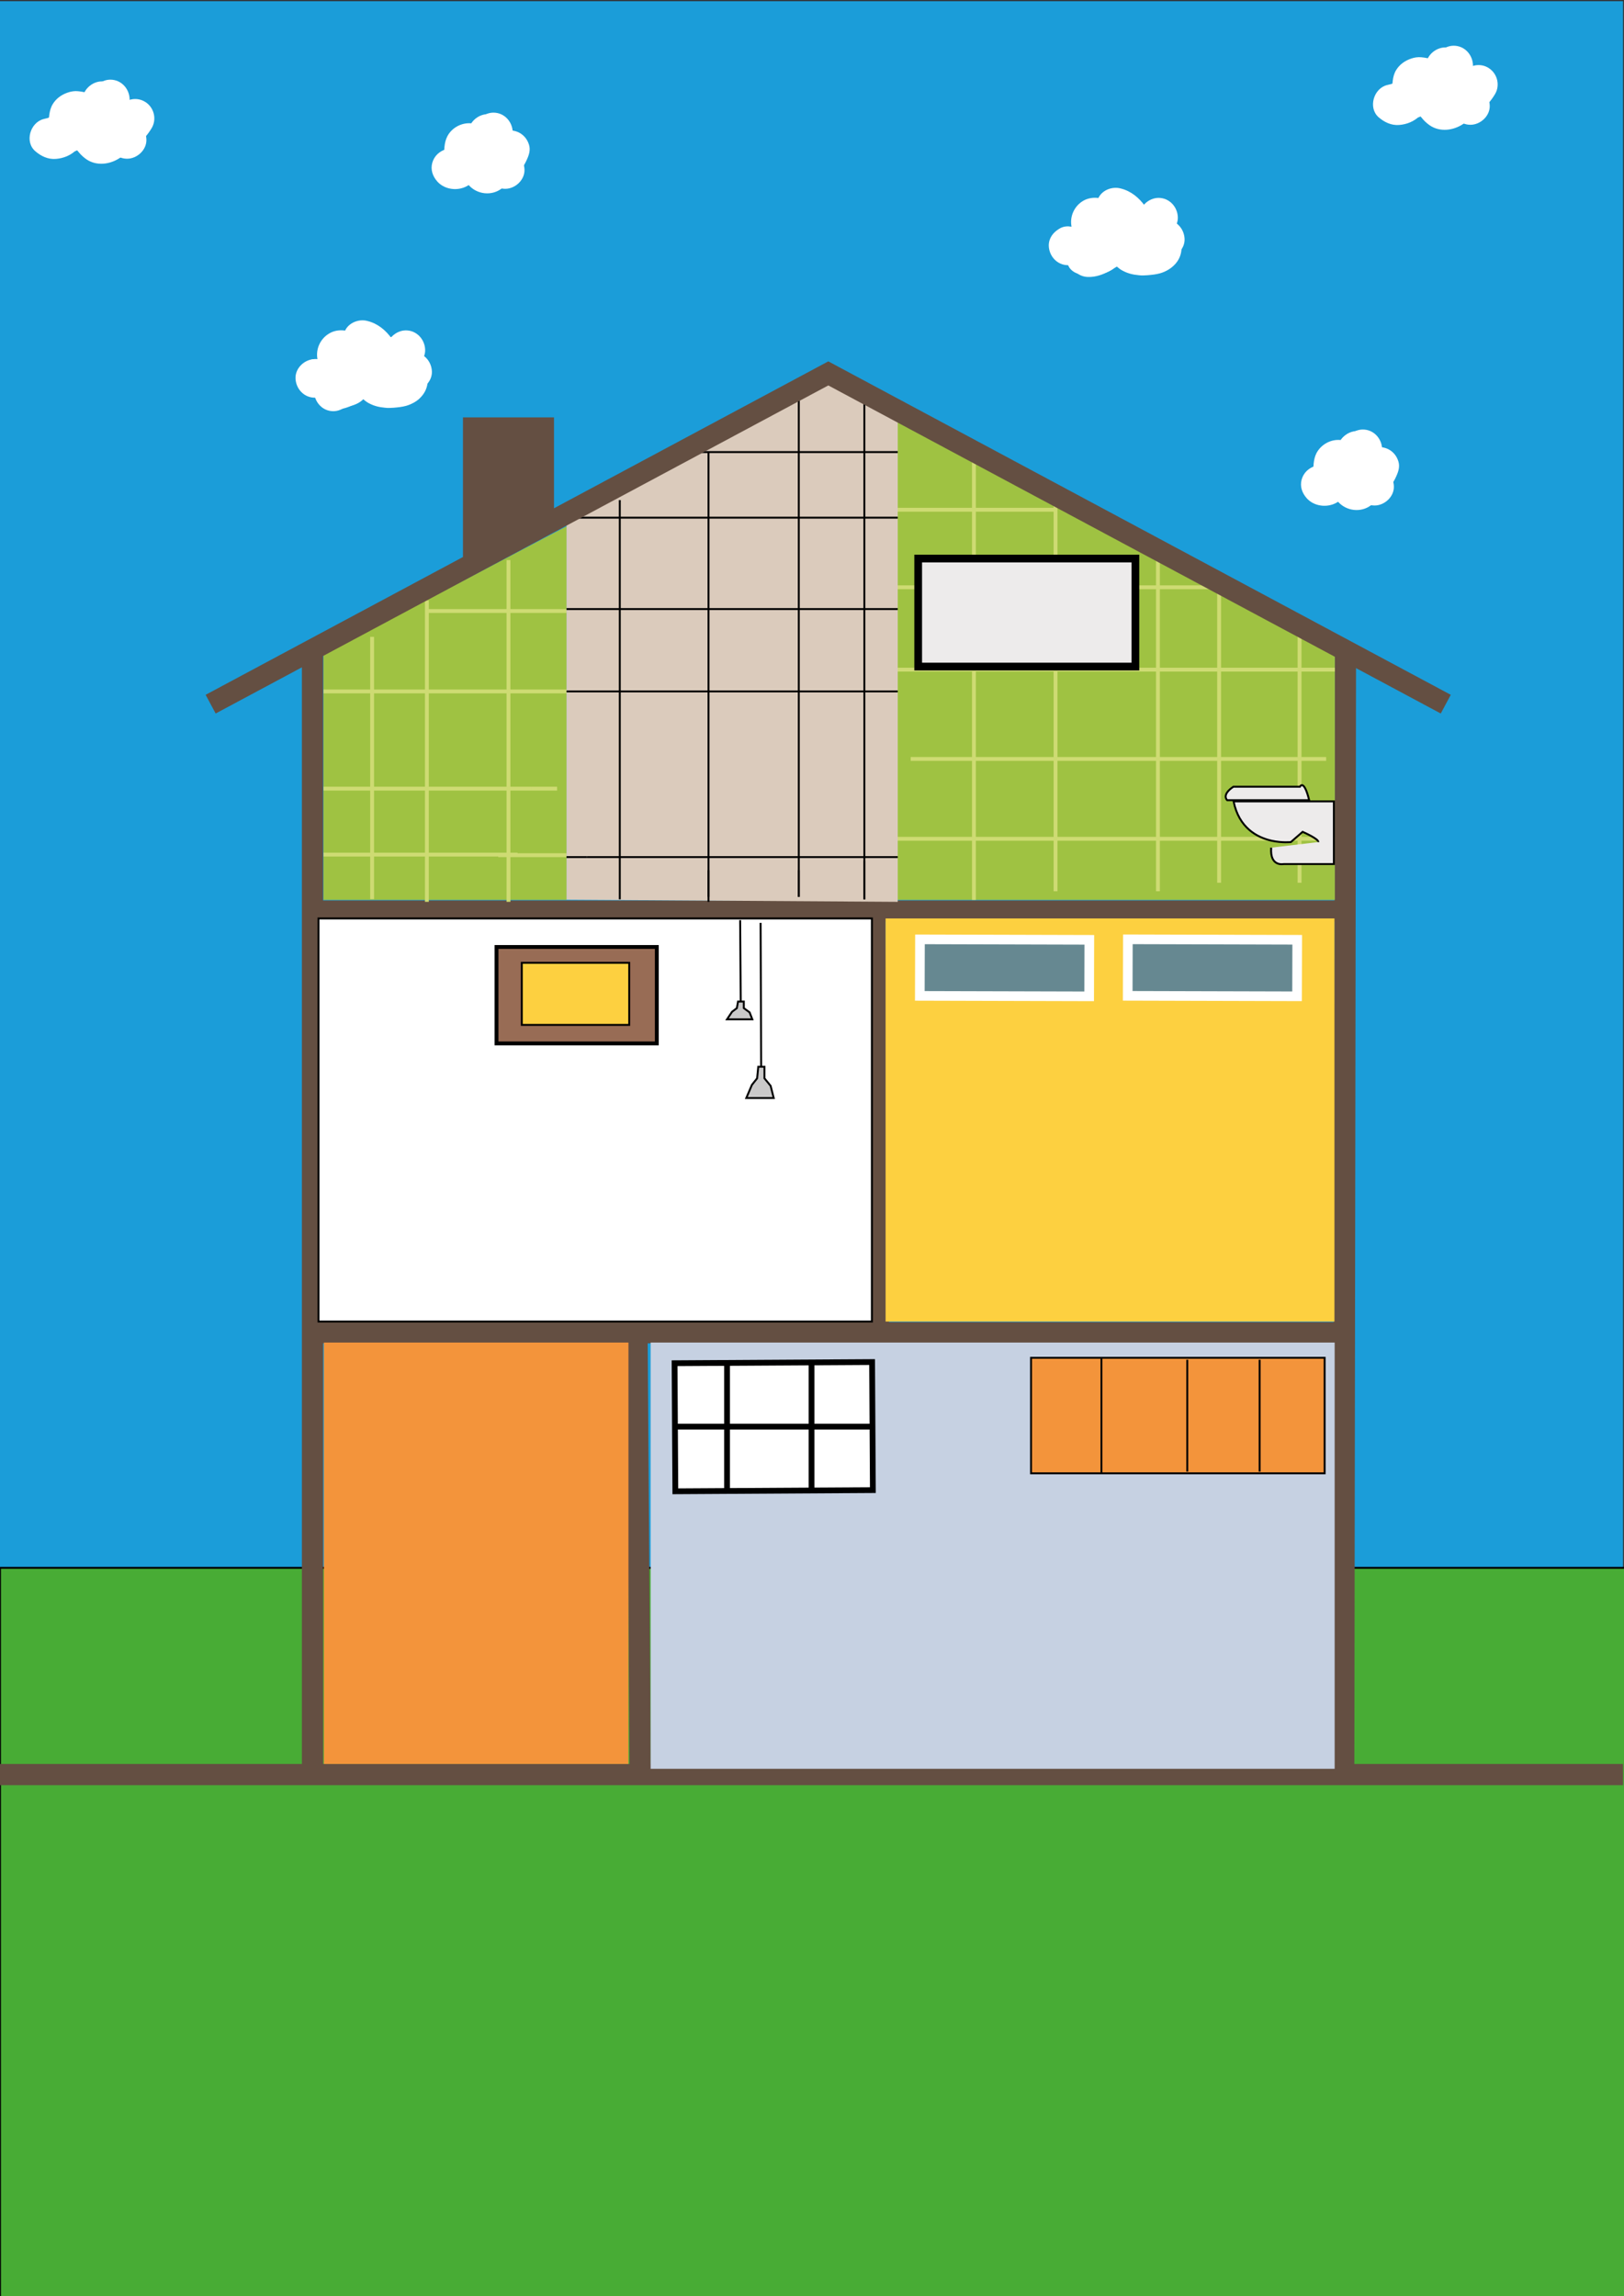 <?xml version="1.0" encoding="utf-8"?>
<!-- Generator: Adobe Illustrator 26.5.2, SVG Export Plug-In . SVG Version: 6.00 Build 0)  -->
<svg version="1.1" id="Layer_3" xmlns="http://www.w3.org/2000/svg" xmlns:xlink="http://www.w3.org/1999/xlink" x="0px" y="0px"
	 viewBox="0 0 841.9 1190.6" style="enable-background:new 0 0 841.9 1190.6;" xml:space="preserve">
<rect x="0" y="0" width="841.9" height="1190.6" fill="#333333" stroke="none"/>
<style type="text/css">
	.st0{fill:#1B9DD9;}
	.st1{fill:#48AC35;stroke:#020203;stroke-miterlimit:10;}
	.st2{fill:none;stroke:#644F42;stroke-width:11;stroke-miterlimit:10;}
	.st3{fill:#644F42;}
	.st4{fill:#9FC242;}
	.st5{fill:none;stroke:#CEDB73;stroke-width:2;stroke-miterlimit:10;}
	.st6{fill:#DBCBBC;}
	.st7{fill:none;stroke:#000000;stroke-miterlimit:10;}
	.st8{fill:#EDEBEB;stroke:#000000;stroke-width:4;stroke-miterlimit:10;}
	.st9{fill:#EDEBEB;stroke:#000000;stroke-miterlimit:10;}
	.st10{fill:#FFFFFF;stroke:#000000;stroke-miterlimit:10;}
	.st11{fill:#CAC9C9;stroke:#000000;stroke-miterlimit:10;}
	.st12{fill:#986C55;stroke:#000000;stroke-width:2;stroke-miterlimit:10;}
	.st13{fill:#FDD040;stroke:#000000;stroke-miterlimit:10;}
	.st14{fill:#FDD040;}
	.st15{fill:#668891;stroke:#FFFFFF;stroke-width:5;stroke-miterlimit:10;}
	.st16{fill:#C6D1E2;}
	.st17{fill:#F3943B;stroke:#020203;stroke-miterlimit:10;}
	.st18{fill:none;stroke:#020203;stroke-miterlimit:10;}
	.st19{fill:#FFFFFF;stroke:#000000;stroke-width:3;stroke-miterlimit:10;}
	.st20{fill:#F3943B;}
	.st21{fill:none;}
	.st22{fill:#FFFFFF;}
	.st23{fill:none;stroke:#000000;stroke-width:3;stroke-miterlimit:10;}
</style>
<g id="Layer_16">
	<rect y="0.6" class="st0" width="841.4" height="812.3"/>
	<rect y="812.9" class="st1" width="844.7" height="378.2"/>
</g>
<line class="st2" x1="0" y1="920.1" x2="841.4" y2="920.1"/>
<line class="st2" x1="162" y1="920.1" x2="162" y2="335.9"/>
<line class="st2" x1="330.2" y1="686.1" x2="331.9" y2="920.1"/>
<line class="st2" x1="697.5" y1="335.9" x2="696.6" y2="920.1"/>
<line class="st2" x1="165.1" y1="691" x2="693.6" y2="691"/>
<polyline class="st2" points="162,472.4 457,472.4 693.6,472.4 "/>
<line class="st2" x1="455.4" y1="691" x2="453.6" y2="472.4"/>
<polygon class="st3" points="240,292.8 287.2,266.8 287.2,216.4 240,216.4 "/>
<polygon class="st4" points="167.7,339.2 167.7,466.6 293.7,466.6 293.7,272.9 "/>
<g>
	<polygon class="st4" points="462.5,213.4 462.5,466.6 692,466.6 692,340 	"/>
	<line class="st5" x1="462.5" y1="304.5" x2="632" y2="304.5"/>
	<line class="st5" x1="462.5" y1="347.2" x2="692" y2="347.2"/>
	<line class="st5" x1="472.1" y1="393.5" x2="687.5" y2="393.5"/>
	<line class="st5" x1="462.5" y1="434.9" x2="692" y2="434.9"/>
	<line class="st5" x1="504.9" y1="235.9" x2="504.9" y2="466.6"/>
	<line class="st5" x1="547.2" y1="259.3" x2="547.2" y2="462.1"/>
	<line class="st5" x1="600.3" y1="288.4" x2="600.3" y2="462.1"/>
	<line class="st5" x1="632" y1="304.5" x2="632" y2="457.7"/>
	<line class="st5" x1="462.5" y1="264.3" x2="547.2" y2="264.3"/>
	<line class="st5" x1="673.7" y1="327.8" x2="673.7" y2="457.7"/>
</g>
<line class="st5" x1="221.3" y1="316.8" x2="293.7" y2="316.8"/>
<line class="st5" x1="167.7" y1="358.5" x2="293.7" y2="358.5"/>
<line class="st5" x1="167.7" y1="408.9" x2="275.8" y2="408.9"/>
<line class="st5" x1="275.8" y1="408.9" x2="288.8" y2="408.9"/>
<line class="st5" x1="167.7" y1="443.1" x2="268.3" y2="443.1"/>
<line class="st5" x1="258.3" y1="443.4" x2="293.7" y2="443.4"/>
<line class="st5" x1="263.6" y1="290.4" x2="263.6" y2="467.6"/>
<line class="st5" x1="221.3" y1="311.3" x2="221.3" y2="467.6"/>
<polyline class="st6" points="293.7,271.2 293.7,275.8 293.7,466.5 465.4,467.6 465.4,212.3 429.4,194.4 "/>
<line class="st5" x1="192.9" y1="330.2" x2="192.9" y2="466.2"/>
<line class="st7" x1="293.7" y1="315.8" x2="465.4" y2="315.8"/>
<line class="st7" x1="465.4" y1="268.4" x2="297.7" y2="268.4"/>
<line class="st7" x1="465.4" y1="234.4" x2="362.7" y2="234.4"/>
<line class="st7" x1="293.7" y1="358.5" x2="465.4" y2="358.5"/>
<line class="st7" x1="304.2" y1="444.4" x2="448.1" y2="444.4"/>
<line class="st7" x1="448.1" y1="444.4" x2="465.4" y2="444.4"/>
<line class="st7" x1="304.2" y1="444.4" x2="293.7" y2="444.4"/>
<line class="st7" x1="367.3" y1="451.2" x2="367.3" y2="465"/>
<line class="st7" x1="414.1" y1="451.2" x2="414.1" y2="465"/>
<line class="st7" x1="448.1" y1="446.4" x2="448.1" y2="466.3"/>
<line class="st7" x1="321.3" y1="259.3" x2="321.3" y2="466.3"/>
<line class="st7" x1="367.3" y1="234.4" x2="367.3" y2="467.6"/>
<line class="st7" x1="414.1" y1="207.4" x2="414.1" y2="465"/>
<line class="st7" x1="448.1" y1="466.3" x2="448.1" y2="207.4"/>
<rect x="476" y="289.6" class="st8" width="112.6" height="56"/>
<path class="st9" d="M683.4,436.6c0.4-1.6-8.1-5.3-8.1-5.3l-6.1,5.3c0,0-4.5,0.5-10-0.7c-7.5-1.7-16.9-6.6-19.7-20.4h52V448h-26
	c0,0-7.3,1.6-6.5-8.5"/>
<path class="st9" d="M636.2,414.9c0,0-3.2-2.7,3.2-7h34.5c0,0,2-4.3,4.8,7H636.2z"/>
<rect x="165.1" y="476.2" class="st10" width="286.9" height="209"/>
<g>
	<line class="st7" x1="383.7" y1="477.1" x2="384" y2="519.5"/>
	<polygon class="st11" points="382.6,519.3 385.6,519.3 385.6,522.7 388.6,524.9 390,528.5 376.9,528.5 379.5,524.6 382,522.7 	"/>
</g>
<line class="st7" x1="394.3" y1="478.5" x2="394.6" y2="553.4"/>
<polygon class="st11" points="393.1,553.1 396.3,553.1 396.3,559.1 399.5,563 401.1,569.3 386.9,569.3 389.8,562.5 392.5,559.1 "/>
<rect x="257.4" y="491" class="st12" width="83.1" height="50"/>
<rect x="270.5" y="499.2" class="st13" width="55.7" height="32.2"/>
<rect x="459.1" y="476.2" class="st14" width="232.7" height="209"/>
<rect x="506.2" y="457.9" transform="matrix(2.707867e-03 -1 1 2.707867e-03 17.57 1021.309)" class="st15" width="29.3" height="87.8"/>
<rect x="337.3" y="696.1" class="st16" width="354.6" height="221"/>
<rect x="534.5" y="704" class="st17" width="152.2" height="59.9"/>
<line class="st18" x1="571" y1="704" x2="571" y2="763.9"/>
<line class="st18" x1="615.5" y1="705" x2="615.5" y2="763"/>
<line class="st18" x1="653" y1="705" x2="653" y2="763"/>
<rect x="349.9" y="706.5" transform="matrix(1 -5.960809e-03 5.960809e-03 1 -4.402 2.404)" class="st19" width="102.4" height="66.4"/>
<rect x="167.9" y="696.1" class="st20" width="157.9" height="218.5"/>
<polyline class="st2" points="109.2,365.1 429.4,193.6 749.5,365.1 "/>
<rect x="119.2" y="-39.2" class="st21" width="482.5" height="88.1"/>
<g>
	<g>
		<path class="st22" d="M164,196.6c-1.7,0.2-3.8-1.1-3.5-3.1c0.3-1.9,2.3-2.7,4-2.3c2.8,0.7,5.9,0.7,7.4-2.2c1.1-2,0.5-4.4,0.9-6.3
			c0.1-0.6,0.3-1,0.9-1.3c1-0.4,2.2-0.3,3.3-0.2c2.4,0.2,4.7,0.5,7-0.4c1.2-0.5,2.2-1.2,2.9-2.3c0.9-1.4,0.9-2.8,1-4.3
			c0.1-0.8,0.1-0.9,0.7-1.2c0.8-0.3,1.6-0.2,2.4,0.1c2.5,1.1,4.2,3.8,6.4,5.5c2.6,1.9,5.3,2.4,8.4,1.7c0.5-0.1,1.2-0.1,1.6-0.3
			c0.2-0.1,0.3,0.1,0.1-0.1c0.3,0.3,0.2,1.1,0.2,1.4c0,0.9,0.1,1.7,0.2,2.6c0.4,2.9,1.9,5.5,3.5,8c1.3,2.1,2.6,4.2,3.1,6.6
			c0.3,1.7,0.2,3.8-1.2,4.9c-2,1.5-5.4,0.9-7.7,0.8c-1.6,0-3.3-0.1-4.9-0.1c-0.8,0-1.6,0-2.5,0c-0.7,0-1.5-0.2-2.1-0.1
			c-0.1,0-0.1,0-0.2,0c-0.4-0.1-0.2,0,0.3,0.3c0,0-0.2-0.7-0.3-0.8c-0.3-0.8-0.6-1.5-1.2-2.1c-1.2-1.3-3-1.6-4.7-1.4
			c-3.2,0.5-4.6,3.6-7.3,4.9c-2.5,1.3-5.6,1.2-8.3,1.2c-1.2,0-6.7,0.2-5.8-2.3c0.4-1.3-0.5-2.7-1.8-3.1c-1.4-0.4-2.6,0.5-3.1,1.8
			c-1.3,3.6,1.5,6.9,4.8,8c1.6,0.5,3.4,0.6,5.1,0.6c1.6,0,3.2,0.1,4.8-0.1c3.4-0.3,6.7-1.2,9.3-3.4c0.9-0.8,1.7-2,2.8-2.5
			c-0.1,0.1,0.9-0.3,0.6-0.1c0.3-0.1,0.4,0.1,0.2,0c-0.2,0-0.3-0.7-0.1,0.1c0.1,0.3,0.2,0.6,0.3,1c1.5,3.9,6.3,3.1,9.7,3.2
			c3.7,0.1,7.5,0.4,11.1-0.1c3.2-0.5,5.9-2.6,6.9-5.8c0.9-2.6,0.5-5.7-0.4-8.2c-1.1-3.1-3.1-5.6-4.6-8.5c-0.6-1.1-1.1-2.4-1.3-3.7
			c-0.2-1.8,0.1-3.5-0.8-5.2c-0.8-1.5-2.3-2.5-4-2.6c-1.6-0.1-3.1,0.6-4.8,0.6c-2.8,0.1-5-3.2-6.9-4.9c-2.4-2.1-5.4-3.6-8.7-2.7
			c-1.2,0.3-2.4,1-3.3,2c-0.5,0.6-0.9,1.3-1.2,2.1c-0.3,1-0.1,2-0.3,3c-0.1,0.8-0.5,0.9-1.4,1.1c-1.1,0.2-2.4,0.1-3.5,0
			c-2.8-0.3-6.1-0.3-8.2,1.8c-1.2,1.2-1.7,2.8-1.9,4.5c-0.1,0.7-0.1,1.4-0.1,2.2c0,0.6,0,1.3-0.1,1.7c-0.1,0.3,0.1,0.2-0.1,0.4
			c0.1-0.1,0.1-0.1,0.2-0.2c-0.7,0.1-1.4-0.2-2.1-0.4c-1.9-0.4-3.6-0.3-5.4,0.5c-3.3,1.6-5.3,5.5-4.2,9.1c1,3.5,4.6,6.1,8.2,5.7
			c1.3-0.1,2.5-1.1,2.5-2.5C166.5,197.8,165.3,196.4,164,196.6L164,196.6z"/>
	</g>
</g>
<g>
	<g>
		<path class="st22" d="M164.2,200.5c0,0.6,0,1.2,0,1.8c0,0.3,0.1,0.7,0.2,1c0.1,0.3,0.3,0.6,0.5,0.8s0.5,0.4,0.8,0.5
			c0.3,0.2,0.6,0.2,1,0.2c0.2,0,0.4-0.1,0.7-0.1c0.4-0.1,0.8-0.3,1.1-0.6c0.1-0.2,0.3-0.3,0.4-0.5c0.2-0.4,0.3-0.8,0.3-1.3
			c0-0.6,0-1.2,0-1.8c0-0.3-0.1-0.7-0.2-1c-0.1-0.3-0.3-0.6-0.5-0.8s-0.5-0.4-0.8-0.5c-0.3-0.2-0.6-0.2-1-0.2
			c-0.2,0-0.4,0.1-0.7,0.1c-0.4,0.1-0.8,0.3-1.1,0.6c-0.1,0.2-0.3,0.3-0.4,0.5C164.3,199.7,164.2,200.1,164.2,200.5L164.2,200.5z"/>
	</g>
</g>
<g>
	<g>
		<path class="st22" d="M60.8,50.5c-3.5-1.9-7.6-3.6-11.5-1.8c-3.1,1.4-5.3,5.1-4,8.5c0.8-1,1.6-2.1,2.4-3.2c-2.8,0.3-5-1.9-7.4-3.1
			c-2.4-1.2-5.4-2-8-0.9c-3,1.2-4.1,4.2-4,7.2c0,1.2,0.3,2.5,0.1,3.6c-0.2,1-0.6,1.2-1.5,1.6c-1.9,1-4.4,1.5-5.9,3.3
			c-2,2.3-2,5.7-0.3,8.2c1.8,2.8,4.9,3.9,8.1,4.3c3.1,0.4,6.5,0.7,9.5-0.7c2.1-1,3.8-3.2,5.7-3.9c0.7-0.3,1.1-0.1,1.6,0.4
			c0.6,0.6,1.1,1.7,1.6,2.6c1.1,2.2,2.5,4.1,4.8,5.2c2.2,1,4.8,1.2,7.1,0.6s4.4-2.1,5.7-4.1c0.7-1.1,1-2.3,1.3-3.6
			c0.2-0.9,0.3-2.4,1-3.2c0.6-0.6,2-0.4,2.9-0.5c1.4-0.1,2.8-0.4,4.1-1.2c2.2-1.4,3.8-3.7,4.3-6.3c0.5-3.2-0.7-6.3-3.3-8.2
			c-2.2-1.6-5.3-2.2-7.9-1.3c-1.7,0.5-2.9,1.5-4.1,2.7c-0.4,0.4-0.9,1-1.5,1.3c-0.3,0.1-1,0-0.3,0.3c0.2,0.1-0.1,0.2,0,0
			c0,0,0-0.4,0-0.6c0-0.6,0.1-1.2,0.1-1.8c0-1.8-0.6-3.2-2.1-4.2c-2.7-1.8-5.2,2.5-2.5,4.3c-0.8-0.5-0.2-0.6-0.3-0.3
			c0,0,0-0.8,0,0.2c0,0.5-0.1,1-0.1,1.5c-0.1,1.2,0.1,2.5,0.7,3.5c1.5,2.6,5,2.8,7.4,1.3c1.1-0.7,1.9-1.7,2.9-2.6
			c0.7-0.6,1.4-0.9,2-1c1.5-0.1,3.2,0.5,4,1.9c0.7,1.3,0.3,2.9-0.6,4c-1.4,1.8-3.5,1.3-5.7,1.7c-2.9,0.5-4.5,2.8-5.2,5.4
			c-0.3,1.1-0.5,2.2-0.8,3.3c-0.2,0.6-0.5,1.1-1.2,1.7c-1,0.8-2.7,1.2-4.2,1c-0.3,0-1.2-0.3-1.6-0.6c-0.7-0.4-1.1-1-1.6-1.9
			c-1.1-1.9-1.9-4-3.7-5.4c-2-1.6-4.6-1.8-7-0.6c-2,1-3.5,2.8-5.5,3.8c-1.1,0.5-2.3,0.4-3.5,0.4c-1.3-0.1-2.6-0.1-3.9-0.3
			c-1.8-0.3-4.3-1.3-4.2-3.4c0-0.6,0.4-0.9,0.7-1.1c0.9-0.6,1.7-0.8,2.7-1.2c2.5-1,4.8-2.5,5.5-5.3c0.3-1.4,0.2-2.8,0.1-4.2
			c-0.1-0.8-0.3-2.1,0.2-2.8c0.4-0.6,1.2-0.6,1.9-0.6c1.2,0.1,2.2,0.7,3.2,1.3c2.7,1.7,5.6,3.7,9,3.3c1.4-0.2,3.1-1.5,2.4-3.2
			c-0.5-1.2,0.4-2.4,1.8-2.8c2.1-0.7,4.6,0.8,6.4,1.8C61.1,56.4,63.6,52.1,60.8,50.5L60.8,50.5z"/>
	</g>
</g>
<g>
	<g>
		<path class="st22" d="M177.2,199.1c5.2,0,10.2-4.6,10-10s-4.4-10-10-10c-5.2,0-10.2,4.6-10,10
			C167.4,194.6,171.6,199.1,177.2,199.1L177.2,199.1z"/>
	</g>
</g>
<g>
	<g>
		<path class="st22" d="M184.6,181.7c-0.6-0.5-1.2-1.1-1.7-1.8c0.5,0.7,1,1.4,1.6,2c-0.4-0.5-0.7-1-0.9-1.5c0.3,0.8,0.7,1.6,1,2.4
			c-0.2-0.4-0.3-0.8-0.4-1.2c0.1,0.9,0.2,1.8,0.4,2.7c0-0.2,0-0.4,0-0.6c-0.1,0.9-0.2,1.8-0.4,2.7c0-0.3,0.1-0.5,0.2-0.8
			c-0.3,0.8-0.7,1.6-1,2.4c0.1-0.1,0.1-0.2,0.1-0.2c-0.5,0.7-1,1.4-1.6,2c0.1-0.2,0.3-0.3,0.4-0.5c-0.7,0.5-1.4,1-2,1.6
			c0.2-0.1,0.3-0.3,0.5-0.4c-0.8,0.3-1.6,0.7-2.4,1c0.2-0.1,0.4-0.1,0.6-0.2c-0.9,0.1-1.8,0.2-2.7,0.4c0.3,0,0.6-0.1,0.9,0
			c-0.9-0.1-1.8-0.2-2.7-0.4c0.3,0.1,0.6,0.1,0.9,0.3c-0.8-0.3-1.6-0.7-2.4-1c0.4,0.2,0.8,0.4,1.2,0.7c-0.7-0.5-1.4-1-2-1.6
			c0.4,0.3,0.7,0.6,1,1c-0.5-0.7-1-1.4-1.6-2c0.6,0.9,1.2,1.8,1.8,2.7c1.5,2.2,2.9,3.8,5.1,5.3c3.1,2.2,7.5,2.9,11.2,1.8
			c2.9-0.8,5.4-2.7,7-5.3c1.4-2.3,1.8-4.5,2-7.1c0.1-2.6,0.1-5.1,0.1-7.7c-5,2.9-10,5.8-15.1,8.6c0.3,0.2,0.6,0.5,0.9,0.7
			c-0.7-0.5-1.4-1-2-1.6c1.4,1.1,2.7,2.4,3.9,3.9c-0.5-0.7-1-1.4-1.6-2c1.2,1.6,2.2,3.2,3,5.1c-0.3-0.8-0.7-1.6-1-2.4
			c0.1,0.4,0.3,0.7,0.4,1.1c0.9,2.4,2.2,4.7,4.6,6c2,1.1,4.1,1.5,6.4,1.2c2.1-0.3,4.3-1.1,5.7-2.8c1.9-2.1,2.6-4.3,2.9-7.1
			c0.5-4.5-1-9.8-3.7-13.4c-3.2-4.5-7.4-8-12.8-9.3c-4.1-1.1-9.2,0.7-11.3,4.6c-2.1,4-1.6,8.8,1.6,12.1c0.3,0.3,0.5,0.6,0.8,0.9
			c-0.5-0.7-1-1.4-1.6-2c1.3,1.7,2.1,3.7,3.1,5.6c1.6,3,4,5.6,6.8,7.4c3.5,2.3,7.8,2.9,11.8,1.9c2.5-0.6,4.7-2.1,7-3.1
			c-0.8,0.3-1.6,0.7-2.4,1c0.5-0.2,0.9-0.3,1.4-0.4c-0.9,0.1-1.8,0.2-2.7,0.4c0.3,0,0.5,0,0.8,0c-0.9-0.1-1.8-0.2-2.7-0.4
			c0.2,0,0.3,0.1,0.5,0.1c-0.8-0.3-1.6-0.7-2.4-1c0.2,0.1,0.3,0.2,0.5,0.3c-0.7-0.5-1.4-1-2-1.6c0.1,0.1,0.2,0.1,0.2,0.2
			c-0.9-3.2-1.7-6.5-2.6-9.7c-0.2,0.6-0.4,1.1-0.5,1.7c-0.2,1.3-0.5,2.7-0.4,4.1c0.2,2.9,0.8,5,2,7.6c0.8,1.7,2,3.2,3.3,4.4
			c0.8,0.8,1.7,1.4,2.4,2.2c-0.5-0.7-1-1.4-1.6-2c0.2,0.3,0.3,0.5,0.5,0.8c-0.3-0.8-0.7-1.6-1-2.4c0.1,0.2,0.1,0.4,0.2,0.6
			c-0.1-0.9-0.2-1.8-0.4-2.7c0,0.2,0,0.4,0,0.6c0.1-0.9,0.2-1.8,0.4-2.7c0,0.3-0.1,0.5-0.2,0.8c0.3-0.8,0.7-1.6,1-2.4
			c-0.1,0.2-0.3,0.5-0.4,0.7c0.5-0.7,1-1.4,1.6-2c-0.2,0.2-0.4,0.4-0.6,0.6c0.7-0.5,1.4-1,2-1.6c-0.4,0.3-0.9,0.6-1.3,0.8
			c0.8-0.3,1.6-0.7,2.4-1c-1,0.4-2,0.7-3.1,0.8c0.9-0.1,1.8-0.2,2.7-0.4c-2.2,0.3-4.4,0.5-6.7,0.2c0.9,0.1,1.8,0.2,2.7,0.4
			c-0.9-0.1-1.7-0.4-2.6-0.7c0.8,0.3,1.6,0.7,2.4,1c-0.6-0.3-1.1-0.6-1.6-0.9c0.7,0.5,1.4,1,2,1.6c-0.7-0.6-1.4-1.3-2.1-1.9
			c-2-1.7-3.6-2.8-6.1-3.6c-3.1-1.1-6.4-0.9-9.6-0.2c-4.6,1.1-7.9,4.1-12.1,5.9c0.8-0.3,1.6-0.7,2.4-1c-0.9,0.4-1.8,0.6-2.8,0.8
			c0.9-0.1,1.8-0.2,2.7-0.4c-0.4,0-0.8,0.1-1.2,0c2.4,5.7,4.7,11.4,7.1,17.1c2.3-2,4.2-5,5-7.9c1.4-5.1-0.6-10.8-5.1-13.5
			c-3.2-1.9-6.6-1.9-10.2-1.9c-2.4,0-4.8,0-7.2,0c-5.2,0-10.2,4.6-10,10s4.4,10,10,10c3.6,0,7.3-0.2,11,0c-0.9-0.1-1.8-0.2-2.7-0.4
			c0.3,0,0.5,0.1,0.8,0.2c-0.8-0.3-1.6-0.7-2.4-1c0.2,0.1,0.4,0.2,0.6,0.4c-0.7-0.5-1.4-1-2-1.6c0.1,0.1,0.3,0.2,0.4,0.4
			c-0.5-0.7-1-1.4-1.6-2c0,0.1,0.1,0.1,0.1,0.2c-0.3-0.8-0.7-1.6-1-2.4c0.1,0.2,0.1,0.3,0.1,0.5c-0.1-0.9-0.2-1.8-0.4-2.7
			c0,0.3,0,0.5,0,0.8c0.1-0.9,0.2-1.8,0.4-2.7c-0.1,0.3-0.1,0.6-0.3,0.9c0.3-0.8,0.7-1.6,1-2.4c-0.3,0.6-0.6,1.2-1.1,1.7
			c0.5-0.7,1-1.4,1.6-2c-0.4,0.4-0.7,0.8-1.2,1.2c-1.2,1-2.2,2.9-2.6,4.4c-0.6,2.2-0.4,4.5,0.5,6.5c1.6,3.7,5.1,6.1,9.1,6.1
			c3.8,0.1,7.5-1.2,10.8-3c2-1.1,3.9-2.5,6-3.4c-0.8,0.3-1.6,0.7-2.4,1c0.9-0.4,1.8-0.6,2.8-0.8c-0.9,0.1-1.8,0.2-2.7,0.4
			c0.7-0.1,1.3-0.1,1.9,0c-0.9-0.1-1.8-0.2-2.7-0.4c0.5,0.1,1,0.2,1.5,0.4c-0.8-0.3-1.6-0.7-2.4-1c0.5,0.2,0.9,0.5,1.4,0.8
			c-0.7-0.5-1.4-1-2-1.6c1.8,1.5,3.4,3.2,5.4,4.3c2.8,1.5,5.3,2.1,8.5,2.4c1.5,0.2,3,0.1,4.5,0c2.2-0.2,4.4-0.4,6.5-1
			c5.9-1.7,11-6.4,11.1-12.9c0.1-3.6-1.5-7-4-9.6c-0.9-1-2.1-1.7-3-2.8c0.5,0.7,1,1.4,1.6,2c-0.4-0.5-0.6-1-0.9-1.6
			c0.3,0.8,0.7,1.6,1,2.4c-0.2-0.6-0.4-1.1-0.5-1.7c0.1,0.9,0.2,1.8,0.4,2.7c-0.1-0.7-0.1-1.4,0-2.1c-0.1,0.9-0.2,1.8-0.4,2.7
			c0.1-0.6,0.2-1.1,0.5-1.7c1.2-3-0.1-7.7-2.6-9.7c-1.9-1.5-3.3-2.6-5.6-3.2c-2.2-0.6-4.7-0.5-6.8,0.2c-2.3,0.7-4.3,2-6.4,2.9
			c0.8-0.3,1.6-0.7,2.4-1c-0.6,0.3-1.2,0.5-1.9,0.6c0.9-0.1,1.8-0.2,2.7-0.4c-0.4,0-0.7,0-1.1,0c0.9,0.1,1.8,0.2,2.7,0.4
			c-0.4-0.1-0.7-0.2-1.1-0.3c0.8,0.3,1.6,0.7,2.4,1c-0.6-0.2-1.1-0.6-1.6-0.9c0.7,0.5,1.4,1,2,1.6c-0.6-0.5-1.1-1-1.6-1.6
			c0.5,0.7,1,1.4,1.6,2c-1.1-1.4-1.8-2.9-2.5-4.5c-1.1-2.2-2.5-4.2-4.2-6c-3.2,5.6-6.5,11.1-9.7,16.7c0.6,0.1,1.1,0.3,1.6,0.5
			c-0.8-0.3-1.6-0.7-2.4-1c1,0.4,1.9,0.9,2.7,1.6c-0.7-0.5-1.4-1-2-1.6c0.8,0.7,1.6,1.4,2.2,2.2c-0.5-0.7-1-1.4-1.6-2
			c0.7,0.9,1.3,1.9,1.8,3c-0.3-0.8-0.7-1.6-1-2.4c0.4,1,0.7,2,0.8,3c-0.1-0.9-0.2-1.8-0.4-2.7c0.1,0.9,0.1,1.8,0,2.8
			c6.6-0.9,13.1-1.8,19.6-2.7c-1.1-3.1-2.4-6-4.4-8.6c-2.5-3.3-5-5.8-8.4-8.2c-2.9-2-7.2-1.7-10.1,0c-3.1,1.8-4.9,5.1-4.9,8.6
			c0,2.8,0.2,5.7-0.1,8.5c0.1-0.9,0.2-1.8,0.4-2.7c0,0.3-0.1,0.5-0.2,0.7c0.3-0.8,0.7-1.6,1-2.4c-0.1,0.2-0.2,0.4-0.3,0.6
			c0.5-0.7,1-1.4,1.6-2c-0.1,0.1-0.2,0.3-0.4,0.4c0.7-0.5,1.4-1,2-1.6c-0.1,0.1-0.3,0.2-0.5,0.2c0.8-0.3,1.6-0.7,2.4-1
			c-0.2,0.1-0.4,0.1-0.5,0.1c0.9-0.1,1.8-0.2,2.7-0.4c-0.3,0-0.6,0-0.9,0c0.9,0.1,1.8,0.2,2.7,0.4c-0.4-0.1-0.8-0.2-1.2-0.3
			c0.8,0.3,1.6,0.7,2.4,1c-0.4-0.2-0.7-0.4-1.1-0.6c0.7,0.5,1.4,1,2,1.6c-0.4-0.3-0.7-0.7-1-1.1c0.5,0.7,1,1.4,1.6,2
			c-0.6-0.9-1.1-1.8-1.7-2.7c-1.5-2.2-2.9-3.7-5.1-5.2c-3.9-2.8-9.8-3.2-13.9-0.6c-4.8,2.9-7.2,8.7-5.7,14.2
			c0.9,3.2,2.9,6.3,5.5,8.5c2.1,1.7,4.3,2.9,7.1,2.9c2.4,0,5.4-1.1,7.1-2.9c1.8-1.9,3.1-4.4,2.9-7.1
			C187.4,186.2,186.6,183.4,184.6,181.7L184.6,181.7z"/>
	</g>
</g>
<g>
	<g>
		<path class="st22" d="M200.8,204.4c5.2,0,10.2-4.6,10-10s-4.4-10-10-10c-5.2,0-10.2,4.6-10,10
			C191.1,199.8,195.2,204.4,200.8,204.4L200.8,204.4z"/>
	</g>
</g>
<g>
	<g>
		<path class="st22" d="M172.8,213.2c5.2,0,10.2-4.6,10-10s-4.4-10-10-10c-5.2,0-10.2,4.6-10,10
			C163.1,208.6,167.2,213.2,172.8,213.2L172.8,213.2z"/>
	</g>
</g>
<g>
	<g>
		<path class="st22" d="M213.9,202.6c5.2,0,10.2-4.6,10-10s-4.4-10-10-10c-5.2,0-10.2,4.6-10,10
			C204.2,198.1,208.4,202.6,213.9,202.6L213.9,202.6z"/>
	</g>
</g>
<g>
	<g>
		<path class="st22" d="M210.4,191.3c5.2,0,10.2-4.6,10-10s-4.4-10-10-10c-5.2,0-10.2,4.6-10,10
			C200.7,186.7,204.9,191.3,210.4,191.3L210.4,191.3z"/>
	</g>
</g>
<g>
	<g>
		<path class="st22" d="M30.9,78.8c1.4,0,2.8,0.1,4.2,0.1c-0.9-6.6-1.8-13.1-2.7-19.6c-3.2,0.8-6.5,1.6-9.7,2.4
			c-7,1.7-10.1,11.8-4.4,16.7c3,2.6,6.6,4.3,10.6,4s7.7-1.8,10.6-4.6c2.3-2.3,4.1-5.6,4.8-8.8c0.6-2.7,0.6-5.4,0.8-8.1
			c-0.1,0.9-0.2,1.8-0.4,2.7c0.1-0.5,0.2-1,0.4-1.5c-0.3,0.8-0.7,1.6-1,2.4c0.1-0.2,0.2-0.5,0.4-0.7c-0.5,0.7-1,1.3-1.6,2
			c0.2-0.3,0.4-0.5,0.7-0.7c-0.7,0.5-1.3,1-2,1.6c0.3-0.2,0.6-0.3,0.9-0.5c-0.8,0.3-1.6,0.7-2.4,1c0.4-0.2,0.9-0.3,1.3-0.3
			c-0.9,0.1-1.8,0.2-2.7,0.4c0.7-0.1,1.4-0.1,2.1,0c-0.9-0.1-1.8-0.2-2.7-0.4c0.8,0.1,1.6,0.4,2.4,0.7c-0.8-0.3-1.6-0.7-2.4-1
			c0.9,0.4,1.7,0.9,2.5,1.4c-0.7-0.5-1.3-1-2-1.6c0.8,0.6,1.4,1.3,2,2c-0.5-0.7-1-1.3-1.6-2c0.5,0.7,0.9,1.4,1.3,2.2
			c-0.3-0.8-0.7-1.6-1-2.4c0,0.1,0.1,0.2,0.1,0.3c0.7,1.6,1.3,3.2,2.6,4.4c1.6,1.6,3.6,2.5,5.7,2.8c4,0.5,7.8-1.3,10-4.8
			c2.6-4.2,4-9,5.1-13.7c-6.5-0.9-13.1-1.8-19.6-2.7c0.1,8.3-1.2,19.2,7.4,23.9c5.8,3.1,11.8,1,17.2-1.6c3.4-1.6,6.5-4,9.3-6.5
			c-5.2-4-10.5-8.1-15.7-12.1c-0.5,0.8-1,1.6-1.5,2.3c0.5-0.7,1-1.3,1.6-2c-1.7,2.2-3.8,4.1-6,5.8c0.7-0.5,1.3-1,2-1.6
			c-2.3,1.8-4.8,3.8-7.5,5c0.8-0.3,1.6-0.7,2.4-1c-0.5,0.2-1,0.4-1.6,0.5c0.9-0.1,1.8-0.2,2.7-0.4c-0.4,0.1-0.8,0.1-1.2,0
			c0.9,0.1,1.8,0.2,2.7,0.4c-0.5-0.1-1-0.2-1.4-0.4c0.8,0.3,1.6,0.7,2.4,1c-0.3-0.2-0.7-0.4-1-0.6c0.7,0.5,1.3,1,2,1.6
			c-0.6-0.5-1.2-1-1.6-1.6c0.5,0.7,1,1.3,1.6,2c-1-1.3-1.7-2.7-2.6-4.1c-1.7-2.5-3.6-4.8-6.3-6.3c-3.3-1.8-6.8-2.2-10.5-1.5
			c-3.6,0.6-6.5,3.1-8.4,6.1c-2.8,4.4-1.1,11.2,3.6,13.7c4.9,2.6,10.7,1.1,13.7-3.6c0-0.1,0.1-0.2,0.2-0.3c-0.5,0.7-1,1.3-1.6,2
			c0.2-0.2,0.4-0.4,0.6-0.6c-0.7,0.5-1.3,1-2,1.6c0.2-0.1,0.3-0.2,0.5-0.3c-0.8,0.3-1.6,0.7-2.4,1c0.4-0.2,0.8-0.2,1.2-0.3
			c-0.9,0.1-1.8,0.2-2.7,0.4c0.4,0,0.8,0,1.2,0c-0.9-0.1-1.8-0.2-2.7-0.4c0.4,0.1,0.8,0.2,1.2,0.4c-0.8-0.3-1.6-0.7-2.4-1
			c0.4,0.2,0.8,0.4,1.1,0.7c-0.7-0.5-1.3-1-2-1.6c0.5,0.4,0.9,0.9,1.3,1.4c-0.5-0.7-1-1.3-1.6-2c0.9,1.2,1.6,2.6,2.5,3.9
			c1.7,2.5,3.5,4.5,5.9,6.2c5.3,3.6,12.2,2.7,17.3-0.7c6.4-4.2,12.7-8.9,16.6-15.6c2.5-4.3,1.3-9.9-2.6-12.9
			c-4.1-3.1-9.4-2.6-13.1,0.8c-0.6,0.6-1.3,1.1-1.9,1.6c0.7-0.5,1.3-1,2-1.6c-2.1,1.6-4.4,3-6.9,4c0.8-0.3,1.6-0.7,2.4-1
			c-1.2,0.5-2.4,0.9-3.6,1.2c0.9-0.1,1.8-0.2,2.7-0.4c-0.4,0-0.8,0-1.2,0c0.9,0.1,1.8,0.2,2.7,0.4c-0.2,0-0.5-0.1-0.7-0.2
			c0.8,0.3,1.6,0.7,2.4,1c-0.2-0.1-0.4-0.2-0.5-0.3c0.7,0.5,1.3,1,2,1.6c-0.2-0.2-0.4-0.4-0.6-0.6c0.5,0.7,1,1.3,1.6,2
			c-0.2-0.3-0.4-0.7-0.6-1.1c0.3,0.8,0.7,1.6,1,2.4c-0.2-0.6-0.4-1.2-0.5-1.9c0.1,0.9,0.2,1.8,0.4,2.7c-0.5-3.7-0.2-7.6-0.2-11.4
			c0-5-3.8-9.2-8.7-9.8c-4.7-0.6-9.8,2.3-11,7.2c-0.7,2.8-1.4,5.6-2.5,8.3c0.3-0.8,0.7-1.6,1-2.4c-0.5,1-1,2.1-1.6,3
			c6.1,0.8,12.2,1.6,18.3,2.4c-1-2.3-1.7-3.9-3.2-5.9c-1.2-1.5-2.3-2.6-3.8-3.8c-3.4-2.6-7.2-3.9-11.5-4.3c-1.8-0.2-3.7,0.1-5.4,0.7
			c-3.2,1.1-5.9,3-7.7,5.9c-2.2,3.6-1.9,7.5-2.4,11.4c0.1-0.9,0.2-1.8,0.4-2.7c-0.2,1-0.4,2-0.8,3c0.3-0.8,0.7-1.6,1-2.4
			c-0.3,0.7-0.7,1.4-1.2,2c0.5-0.7,1-1.3,1.6-2c-0.3,0.4-0.6,0.7-1,1c0.7-0.5,1.4-1,2-1.6c-0.5,0.3-0.9,0.6-1.4,0.8
			c0.8-0.3,1.6-0.7,2.4-1c-0.5,0.2-1,0.3-1.6,0.4c0.9-0.1,1.8-0.2,2.7-0.4c-0.4,0-0.9,0-1.3,0c0.9,0.1,1.8,0.2,2.7,0.4
			c-0.4-0.1-0.8-0.2-1.2-0.3c0.8,0.3,1.6,0.7,2.4,1c-0.3-0.2-0.5-0.3-0.8-0.5c0.7,0.5,1.4,1,2,1.6c-0.1-0.1-0.2-0.1-0.2-0.2
			c-1.5,5.6-2.9,11.1-4.4,16.7c3.2-0.8,6.5-1.6,9.7-2.4c4.8-1.2,7.8-6.2,7.2-11c-0.7-5-4.8-8.5-9.8-8.7c-1.4,0-2.8-0.1-4.2-0.1
			c-5.2-0.1-10.2,4.7-10,10C21.2,74.4,25.3,78.7,30.9,78.8L30.9,78.8z"/>
	</g>
</g>
<g>
	<g>
		<path class="st22" d="M57.2,61.3c5.2,0,10.2-4.6,10-10c-0.2-5.4-4.4-10-10-10c-5.2,0-10.2,4.6-10,10
			C47.4,56.7,51.6,61.3,57.2,61.3L57.2,61.3z"/>
	</g>
</g>
<g>
	<g>
		<path class="st22" d="M52.8,62.2c5.2,0,10.2-4.6,10-10s-4.4-10-10-10c-5.2,0-10.2,4.6-10,10S47.2,62.2,52.8,62.2L52.8,62.2z"/>
	</g>
</g>
<g>
	<g>
		<path class="st22" d="M65.9,82.3c5.2,0,10.2-4.6,10-10s-4.4-10-10-10c-5.2,0-10.2,4.6-10,10C56.2,77.8,60.3,82.3,65.9,82.3
			L65.9,82.3z"/>
	</g>
</g>
<g>
	<g>
		<path class="st22" d="M60.7,70.1c5.2,0,10.2-4.6,10-10c-0.2-5.4-4.4-10-10-10c-5.2,0-10.2,4.6-10,10
			C50.9,65.5,55.1,70.1,60.7,70.1L60.7,70.1z"/>
	</g>
</g>
<rect x="186.7" y="-47.5" class="st21" width="246.2" height="11.5"/>
<g>
	<g>
		<path class="st22" d="M554.1,127.9c-1.7,0.2-3.8-1.1-3.5-3.1c0.3-1.9,2.3-2.7,4-2.3c2.8,0.7,5.8,0.7,7.4-2.2c1-2,0.5-4.4,0.9-6.3
			c0.1-0.7,0.3-1,0.9-1.3c1-0.4,2.2-0.3,3.3-0.2c2.4,0.2,4.7,0.5,7-0.4c1.2-0.5,2.2-1.2,3-2.3c0.9-1.4,0.9-2.8,1-4.3
			c0.1-0.8,0.2-0.9,0.7-1.2c0.8-0.3,1.5-0.2,2.4,0.1c2.5,1.1,4.2,3.8,6.4,5.5c2.6,1.9,5.3,2.4,8.4,1.7c0.5-0.1,1.2-0.1,1.6-0.3
			c0.2-0.1,0.3,0.1,0.1-0.1c0.3,0.3,0.2,1.1,0.2,1.4c0,0.9,0.1,1.7,0.2,2.6c0.4,2.9,2,5.5,3.5,8c1.3,2.1,2.6,4.2,3.1,6.6
			c0.3,1.7,0.2,3.8-1.2,4.9c-2,1.5-5.4,0.9-7.7,0.8c-1.7,0-3.3-0.1-5-0.1c-0.8,0-1.7,0-2.5,0c-0.7,0-1.5-0.2-2.2-0.1
			c0,0-0.1,0-0.2,0c-0.3-0.1-0.2,0,0.3,0.3c0,0-0.2-0.7-0.3-0.8c-0.3-0.8-0.6-1.5-1.2-2.1c-1.2-1.3-3-1.6-4.7-1.4
			c-3.2,0.5-4.6,3.6-7.3,4.9c-2.5,1.3-5.6,1.2-8.3,1.2c-1.2,0-6.7,0.2-5.8-2.3c0.5-1.3-0.5-2.7-1.8-3.1c-1.4-0.4-2.6,0.5-3.1,1.8
			c-1.3,3.6,1.5,6.9,4.8,8c1.6,0.5,3.4,0.6,5.1,0.6c1.6,0,3.2,0.1,4.8-0.1c3.4-0.3,6.7-1.2,9.3-3.4c0.9-0.8,1.7-2,2.8-2.5
			c-0.1,0.1,0.9-0.3,0.6-0.1c0.3-0.1,0.4,0.1,0.2,0c-0.2,0-0.3-0.7-0.1,0.1c0.1,0.3,0.2,0.6,0.3,1c1.5,3.9,6.3,3.1,9.7,3.2
			c3.7,0.1,7.5,0.4,11.1-0.1c3.2-0.5,5.9-2.6,6.9-5.8c0.9-2.6,0.5-5.7-0.5-8.2c-1.1-3.1-3.1-5.6-4.6-8.5c-0.6-1.2-1.1-2.4-1.3-3.7
			c-0.2-1.8,0.1-3.5-0.8-5.2c-0.8-1.5-2.3-2.5-4-2.6c-1.7-0.2-3.2,0.6-4.8,0.6c-2.8,0.1-5-3.2-6.9-4.9c-2.5-2.1-5.5-3.6-8.7-2.7
			c-1.2,0.3-2.4,1-3.3,2c-0.5,0.6-0.9,1.3-1.2,2.1c-0.3,1-0.1,2-0.3,3c-0.1,0.8-0.5,0.9-1.4,1.1c-1.1,0.2-2.4,0.1-3.5,0
			c-2.8-0.3-6.1-0.3-8.2,1.8c-1.2,1.2-1.7,2.8-1.9,4.5c-0.1,0.7-0.1,1.4-0.1,2.2c0,0.6,0,1.3-0.1,1.7c-0.1,0.3,0.1,0.2-0.2,0.3
			c0.1-0.1,0.1-0.2,0.2-0.2c-0.7,0.1-1.4-0.2-2.1-0.4c-1.9-0.4-3.6-0.3-5.4,0.5c-3.3,1.6-5.3,5.5-4.2,9.1c1,3.5,4.6,6.1,8.2,5.7
			c1.3-0.1,2.5-1.1,2.5-2.5C556.6,129.1,555.4,127.7,554.1,127.9L554.1,127.9z"/>
	</g>
</g>
<g>
	<g>
		<path class="st22" d="M567.3,130.4c5.2,0,10.2-4.6,10-10s-4.4-10-10-10c-5.2,0-10.2,4.6-10,10
			C557.6,125.9,561.7,130.4,567.3,130.4L567.3,130.4z"/>
	</g>
</g>
<g>
	<g>
		<path class="st22" d="M574.7,113c-0.6-0.5-1.2-1.1-1.7-1.8c0.5,0.7,1,1.3,1.6,2c-0.3-0.5-0.7-1-0.9-1.5c0.3,0.8,0.7,1.6,1,2.4
			c-0.2-0.4-0.3-0.8-0.4-1.2c0.1,0.9,0.2,1.8,0.4,2.7c0-0.2,0-0.4,0-0.6c-0.1,0.9-0.2,1.8-0.4,2.7c0-0.3,0.1-0.5,0.2-0.8
			c-0.3,0.8-0.7,1.6-1,2.4c0-0.1,0.1-0.2,0.2-0.2c-0.5,0.7-1,1.3-1.6,2c0.1-0.2,0.3-0.3,0.4-0.5c-0.7,0.5-1.3,1-2,1.6
			c0.2-0.1,0.3-0.3,0.5-0.3c-0.8,0.3-1.6,0.7-2.4,1c0.2-0.1,0.4-0.2,0.6-0.2c-0.9,0.1-1.8,0.2-2.7,0.4c0.3,0,0.6-0.1,0.9,0
			c-0.9-0.1-1.8-0.2-2.7-0.4c0.3,0.1,0.6,0.1,1,0.3c-0.8-0.3-1.6-0.7-2.4-1c0.4,0.2,0.8,0.4,1.2,0.7c-0.7-0.5-1.3-1-2-1.6
			c0.4,0.3,0.7,0.6,1,1c-0.5-0.7-1-1.3-1.6-2c0.6,0.9,1.2,1.8,1.8,2.7c1.5,2.2,2.9,3.8,5.1,5.3c3.1,2.2,7.5,2.9,11.2,1.8
			c2.9-0.8,5.4-2.7,7-5.3c1.4-2.3,1.8-4.5,2-7.2c0.1-2.6,0-5.1,0.1-7.7c-5,2.9-10,5.8-15,8.6c0.3,0.2,0.6,0.5,1,0.7
			c-0.7-0.5-1.3-1-2-1.6c1.5,1.1,2.7,2.4,3.9,3.9c-0.5-0.7-1-1.3-1.6-2c1.2,1.6,2.2,3.2,3,5.1c-0.3-0.8-0.7-1.6-1-2.4
			c0.2,0.4,0.3,0.7,0.4,1.1c0.9,2.4,2.2,4.7,4.6,6c2,1.1,4.1,1.5,6.4,1.2c2.1-0.3,4.3-1.1,5.7-2.8c1.9-2.1,2.6-4.3,2.9-7.1
			c0.5-4.5-1-9.8-3.7-13.4c-3.2-4.5-7.4-8-12.8-9.3c-4.2-1.1-9.2,0.7-11.3,4.6c-2.1,4-1.6,8.8,1.6,12.1c0.3,0.3,0.5,0.6,0.8,0.9
			c-0.5-0.7-1-1.3-1.6-2c1.3,1.7,2.1,3.7,3.1,5.6c1.6,3,4,5.6,6.8,7.4c3.5,2.3,7.8,2.9,11.8,1.9c2.5-0.6,4.7-2.1,7-3.1
			c-0.8,0.3-1.6,0.7-2.4,1c0.5-0.2,0.9-0.3,1.4-0.4c-0.9,0.1-1.8,0.2-2.7,0.4c0.3,0,0.5,0,0.8,0c-0.9-0.1-1.8-0.2-2.7-0.4
			c0.2,0,0.3,0.1,0.5,0.1c-0.8-0.3-1.6-0.7-2.4-1c0.2,0.1,0.3,0.2,0.5,0.3c-0.7-0.5-1.3-1-2-1.6c0.1,0.1,0.2,0.1,0.2,0.2
			c-0.9-3.2-1.7-6.5-2.6-9.7c-0.2,0.6-0.4,1.1-0.5,1.7c-0.2,1.3-0.5,2.7-0.4,4.1c0.2,2.9,0.8,5,2,7.6c0.8,1.7,2,3.2,3.3,4.4
			c0.8,0.8,1.7,1.4,2.5,2.2c-0.5-0.7-1-1.4-1.6-2c0.2,0.3,0.3,0.5,0.5,0.8c-0.3-0.8-0.7-1.6-1-2.4c0.1,0.2,0.1,0.4,0.2,0.6
			c-0.1-0.9-0.2-1.8-0.4-2.7c0,0.2,0,0.4,0,0.6c0.1-0.9,0.2-1.8,0.4-2.7c0,0.3-0.1,0.5-0.2,0.8c0.3-0.8,0.7-1.6,1-2.4
			c-0.1,0.2-0.3,0.5-0.4,0.7c0.5-0.7,1-1.3,1.6-2c-0.2,0.2-0.4,0.4-0.6,0.6c0.7-0.5,1.3-1,2-1.6c-0.4,0.3-0.9,0.6-1.3,0.8
			c0.8-0.3,1.6-0.7,2.4-1c-1,0.4-2,0.7-3.1,0.8c0.9-0.1,1.8-0.2,2.7-0.4c-2.2,0.3-4.5,0.5-6.7,0.2c0.9,0.1,1.8,0.2,2.7,0.4
			c-0.9-0.1-1.7-0.3-2.6-0.7c0.8,0.3,1.6,0.7,2.4,1c-0.6-0.3-1.1-0.6-1.7-0.9c0.7,0.5,1.3,1,2,1.6c-0.7-0.6-1.4-1.3-2.1-1.9
			c-2-1.7-3.6-2.8-6.1-3.6c-3.1-1.1-6.4-0.9-9.5-0.2c-4.5,1.1-7.9,4.1-12.1,5.9c0.8-0.3,1.6-0.7,2.4-1c-0.9,0.4-1.8,0.6-2.8,0.8
			c0.9-0.1,1.8-0.2,2.7-0.4c-0.4,0-0.8,0.1-1.2,0c2.4,5.7,4.7,11.4,7.1,17.1c2.3-2,4.2-5,5-7.9c1.4-5.1-0.6-10.8-5.2-13.5
			c-3.2-1.9-6.6-1.9-10.2-1.9c-2.4,0-4.8,0-7.2,0c-5.2,0-10.2,4.6-10,10s4.4,10,10,10c3.7,0,7.3-0.2,11,0c-0.9-0.1-1.8-0.2-2.7-0.4
			c0.3,0,0.5,0.1,0.8,0.2c-0.8-0.3-1.6-0.7-2.4-1c0.2,0.1,0.4,0.2,0.6,0.4c-0.7-0.5-1.3-1-2-1.6c0.1,0.1,0.3,0.2,0.4,0.4
			c-0.5-0.7-1-1.4-1.6-2c0,0.1,0.1,0.1,0.1,0.2c-0.3-0.8-0.7-1.6-1-2.4c0.1,0.2,0.1,0.3,0.2,0.5c-0.1-0.9-0.2-1.8-0.4-2.7
			c0,0.3,0,0.5,0,0.8c0.1-0.9,0.2-1.8,0.4-2.7c-0.1,0.3-0.2,0.6-0.3,0.9c0.3-0.8,0.7-1.6,1-2.4c-0.3,0.6-0.6,1.2-1,1.7
			c0.5-0.7,1-1.3,1.6-2c-0.4,0.4-0.7,0.8-1.2,1.2c-1.2,1-2.2,2.9-2.6,4.4c-0.6,2.2-0.4,4.5,0.5,6.5c1.6,3.7,5.1,6.1,9.1,6.1
			c3.8,0.1,7.5-1.2,10.8-3c2-1.1,3.9-2.5,6-3.4c-0.8,0.3-1.6,0.7-2.4,1c0.9-0.4,1.8-0.6,2.8-0.8c-0.9,0.1-1.8,0.2-2.7,0.4
			c0.7-0.1,1.3-0.1,2,0c-0.9-0.1-1.8-0.2-2.7-0.4c0.5,0.1,1,0.2,1.5,0.4c-0.8-0.3-1.6-0.7-2.4-1c0.5,0.2,0.9,0.5,1.4,0.8
			c-0.7-0.5-1.3-1-2-1.6c1.8,1.5,3.3,3.2,5.4,4.3c2.8,1.5,5.3,2.1,8.5,2.4c1.5,0.2,3,0.1,4.5,0c2.2-0.2,4.4-0.4,6.5-1
			c5.9-1.7,11-6.4,11.1-12.9c0.1-3.6-1.5-7-4-9.6c-1-1-2.1-1.7-3-2.8c0.5,0.7,1,1.3,1.6,2c-0.3-0.5-0.6-1-0.9-1.6
			c0.3,0.8,0.7,1.6,1,2.4c-0.2-0.6-0.4-1.1-0.5-1.7c0.1,0.9,0.2,1.8,0.4,2.7c-0.1-0.7-0.1-1.4,0-2.1c-0.1,0.9-0.2,1.8-0.4,2.7
			c0.1-0.6,0.2-1.2,0.5-1.7c1.2-3-0.1-7.7-2.6-9.7c-1.8-1.5-3.3-2.6-5.6-3.2c-2.2-0.6-4.7-0.5-6.8,0.2c-2.3,0.7-4.3,2-6.5,2.9
			c0.8-0.3,1.6-0.7,2.4-1c-0.6,0.3-1.2,0.5-1.9,0.6c0.9-0.1,1.8-0.2,2.7-0.4c-0.4,0-0.7,0-1.1,0c0.9,0.1,1.8,0.2,2.7,0.4
			c-0.4-0.1-0.7-0.2-1-0.3c0.8,0.3,1.6,0.7,2.4,1c-0.6-0.2-1.1-0.6-1.6-0.9c0.7,0.5,1.3,1,2,1.6c-0.6-0.5-1.2-1-1.7-1.6
			c0.5,0.7,1,1.3,1.6,2c-1-1.4-1.8-2.9-2.5-4.5c-1.1-2.2-2.5-4.2-4.2-6c-3.2,5.6-6.5,11.1-9.7,16.7c0.6,0.1,1.1,0.3,1.7,0.5
			c-0.8-0.3-1.6-0.7-2.4-1c1,0.4,1.8,0.9,2.7,1.6c-0.7-0.5-1.3-1-2-1.6c0.8,0.7,1.5,1.4,2.2,2.2c-0.5-0.7-1-1.3-1.6-2
			c0.7,0.9,1.3,1.9,1.8,3c-0.3-0.8-0.7-1.6-1-2.4c0.4,1,0.7,2,0.8,3c-0.1-0.9-0.2-1.8-0.4-2.7c0.1,0.9,0.1,1.8,0,2.8
			c6.5-0.9,13.1-1.8,19.6-2.7c-1.1-3.1-2.4-6-4.4-8.6c-2.5-3.3-5-5.8-8.4-8.2c-2.9-2-7.2-1.7-10.1,0c-3.1,1.8-4.9,5.1-5,8.6
			c0,2.8,0.2,5.7-0.1,8.5c0.1-0.9,0.2-1.8,0.4-2.7c0,0.3-0.1,0.5-0.2,0.7c0.3-0.8,0.7-1.6,1-2.4c-0.1,0.2-0.2,0.4-0.3,0.6
			c0.5-0.7,1-1.3,1.6-2c-0.1,0.1-0.2,0.3-0.4,0.4c0.7-0.5,1.3-1,2-1.6c-0.2,0.1-0.3,0.2-0.5,0.2c0.8-0.3,1.6-0.7,2.4-1
			c-0.2,0.1-0.3,0.1-0.5,0.1c0.9-0.1,1.8-0.2,2.7-0.4c-0.3,0-0.6,0-0.9,0c0.9,0.1,1.8,0.2,2.7,0.4c-0.4-0.1-0.8-0.2-1.2-0.3
			c0.8,0.3,1.6,0.7,2.4,1c-0.4-0.2-0.7-0.4-1-0.6c0.7,0.5,1.3,1,2,1.6c-0.4-0.3-0.7-0.7-1-1.1c0.5,0.7,1,1.3,1.6,2
			c-0.6-0.9-1.1-1.8-1.7-2.7c-1.5-2.2-2.9-3.7-5-5.2c-3.9-2.8-9.8-3.2-13.9-0.7c-4.8,2.9-7.2,8.7-5.7,14.2c0.9,3.2,2.9,6.3,5.5,8.5
			c2.1,1.7,4.3,2.9,7.1,2.9c2.5,0,5.4-1.1,7.1-2.9c1.8-1.9,3-4.4,2.9-7.1C577.5,117.5,576.7,114.7,574.7,113L574.7,113z"/>
	</g>
</g>
<g>
	<g>
		<path class="st22" d="M590.9,135.7c5.2,0,10.2-4.6,10-10c-0.2-5.4-4.4-10-10-10c-5.2,0-10.2,4.6-10,10
			C581.2,131.1,585.3,135.7,590.9,135.7L590.9,135.7z"/>
	</g>
</g>
<g>
	<g>
		<path class="st22" d="M604.1,133.9c5.2,0,10.2-4.6,10-10c-0.2-5.4-4.4-10-10-10c-5.2,0-10.2,4.6-10,10
			C594.3,129.4,598.5,133.9,604.1,133.9L604.1,133.9z"/>
	</g>
</g>
<g>
	<g>
		<path class="st22" d="M600.6,122.6c5.2,0,10.2-4.6,10-10s-4.4-10-10-10c-5.2,0-10.2,4.6-10,10S595,122.6,600.6,122.6L600.6,122.6z
			"/>
	</g>
</g>
<g>
	<g>
		<path class="st22" d="M757.2,32.9c-3.5-1.9-7.6-3.6-11.5-1.8c-3.1,1.4-5.3,5.1-4,8.5c0.8-1,1.6-2.1,2.4-3.2
			c-2.8,0.3-5-1.9-7.4-3.1c-2.4-1.2-5.4-2-8-0.9c-3,1.2-4.1,4.2-4,7.2c0,1.2,0.3,2.5,0.1,3.6c-0.2,1-0.6,1.2-1.5,1.6
			c-1.9,1-4.4,1.5-5.9,3.3c-2,2.3-2,5.7-0.3,8.2c1.8,2.8,4.9,4,8.1,4.3c3.1,0.4,6.5,0.7,9.5-0.7c2.1-1,3.8-3.2,5.7-3.9
			c0.7-0.3,1.1-0.1,1.6,0.4c0.6,0.6,1.1,1.7,1.6,2.6c1.1,2.2,2.5,4.1,4.8,5.2c2.2,1,4.8,1.2,7.1,0.6s4.4-2.1,5.7-4.1
			c0.7-1.1,1-2.3,1.3-3.6c0.2-1,0.3-2.4,1-3.2c0.6-0.6,2-0.4,2.9-0.5c1.5-0.1,2.8-0.4,4.1-1.2c2.2-1.4,3.8-3.7,4.3-6.3
			c0.5-3.2-0.7-6.3-3.3-8.2c-2.2-1.6-5.3-2.2-8-1.3c-1.7,0.5-2.9,1.5-4.1,2.7c-0.4,0.4-0.9,1-1.5,1.3c-0.3,0.1-1,0-0.3,0.3
			c0.2,0.1-0.1,0.2,0,0c0,0,0-0.4,0-0.6c0-0.6,0.1-1.2,0.1-1.8c0-1.8-0.6-3.2-2.1-4.2c-2.7-1.8-5.2,2.5-2.5,4.3
			c-0.8-0.5-0.2-0.6-0.3-0.3c0,0,0-0.8,0,0.2c0,0.5-0.1,1-0.1,1.5c-0.1,1.2,0.1,2.5,0.7,3.5c1.5,2.6,5,2.8,7.4,1.3
			c1.1-0.7,2-1.7,2.9-2.6c0.7-0.6,1.4-0.9,2-1c1.5-0.1,3.2,0.5,4,1.9c0.7,1.3,0.3,2.9-0.6,4c-1.5,1.8-3.5,1.3-5.7,1.7
			c-2.9,0.5-4.5,2.8-5.2,5.4c-0.3,1.1-0.5,2.2-0.8,3.3c-0.2,0.6-0.5,1.1-1.2,1.7c-1,0.8-2.7,1.2-4.2,1c-0.3,0-1.2-0.3-1.6-0.6
			c-0.7-0.4-1.1-1-1.6-1.9c-1.1-1.9-1.9-4-3.7-5.4c-2-1.6-4.6-1.8-7-0.6c-2,1-3.5,2.8-5.5,3.8c-1.1,0.5-2.3,0.5-3.5,0.4
			c-1.3,0-2.6-0.1-3.9-0.3c-1.8-0.3-4.3-1.3-4.2-3.4c0-0.6,0.3-0.9,0.7-1.1c0.9-0.6,1.7-0.8,2.7-1.2c2.5-1,4.8-2.5,5.5-5.3
			c0.3-1.4,0.2-2.8,0.1-4.2c-0.1-0.8-0.3-2.1,0.2-2.8c0.4-0.6,1.2-0.6,1.9-0.6c1.2,0.1,2.2,0.7,3.2,1.3c2.7,1.7,5.6,3.7,9,3.3
			c1.4-0.2,3.1-1.5,2.4-3.2c-0.5-1.2,0.4-2.4,1.8-2.8c2.1-0.7,4.6,0.8,6.4,1.8C757.5,38.8,760,34.4,757.2,32.9L757.2,32.9z"/>
	</g>
</g>
<g>
	<g>
		<path class="st22" d="M727.3,61.2c1.4,0,2.8,0.1,4.2,0.1c-0.9-6.5-1.8-13.1-2.7-19.6c-3.2,0.8-6.5,1.6-9.7,2.4
			c-7,1.7-10,11.8-4.4,16.7c3,2.6,6.6,4.3,10.6,4c4-0.3,7.7-1.8,10.6-4.6c2.3-2.3,4.1-5.6,4.8-8.8c0.6-2.7,0.6-5.4,0.8-8.1
			c-0.1,0.9-0.2,1.8-0.4,2.7c0.1-0.5,0.2-1,0.4-1.5c-0.3,0.8-0.7,1.6-1,2.4c0.1-0.2,0.2-0.5,0.4-0.7c-0.5,0.7-1,1.3-1.6,2
			c0.2-0.3,0.4-0.5,0.7-0.7c-0.7,0.5-1.3,1-2,1.6c0.3-0.2,0.6-0.3,0.9-0.5c-0.8,0.3-1.6,0.7-2.4,1c0.4-0.2,0.9-0.3,1.3-0.3
			c-0.9,0.1-1.8,0.2-2.7,0.4c0.7-0.1,1.4,0,2.1,0c-0.9-0.1-1.8-0.2-2.7-0.4c0.8,0.1,1.6,0.4,2.4,0.7c-0.8-0.3-1.6-0.7-2.4-1
			c0.9,0.4,1.7,0.9,2.5,1.4c-0.7-0.5-1.3-1-2-1.6c0.8,0.6,1.4,1.3,2,2c-0.5-0.7-1-1.3-1.6-2c0.5,0.7,0.9,1.4,1.3,2.2
			c-0.3-0.8-0.7-1.6-1-2.4c0,0.1,0.1,0.2,0.1,0.3c0.7,1.6,1.3,3.2,2.6,4.4c1.6,1.6,3.6,2.5,5.7,2.8c4,0.5,7.8-1.3,10-4.8
			c2.6-4.2,4-9,5.1-13.7c-6.5-0.9-13.1-1.8-19.6-2.7c0.1,8.3-1.2,19.2,7.4,23.9c5.8,3.1,11.8,1,17.2-1.6c3.4-1.6,6.5-4,9.3-6.5
			c-5.2-4-10.5-8.1-15.7-12.1c-0.5,0.8-1,1.6-1.5,2.3c0.5-0.7,1-1.3,1.6-2c-1.7,2.2-3.8,4.1-6,5.8c0.7-0.5,1.3-1,2-1.6
			c-2.3,1.8-4.8,3.8-7.5,5c0.8-0.3,1.6-0.7,2.4-1c-0.5,0.2-1,0.4-1.6,0.5c0.9-0.1,1.8-0.2,2.7-0.4c-0.4,0-0.8,0.1-1.2,0
			c0.9,0.1,1.8,0.2,2.7,0.4c-0.5-0.1-1-0.2-1.4-0.4c0.8,0.3,1.6,0.7,2.4,1c-0.3-0.2-0.7-0.4-1-0.6c0.7,0.5,1.3,1,2,1.6
			c-0.6-0.5-1.2-1-1.6-1.6c0.5,0.7,1,1.3,1.6,2c-1-1.3-1.7-2.7-2.6-4.1c-1.7-2.5-3.6-4.8-6.3-6.3c-3.3-1.8-6.8-2.2-10.5-1.5
			c-3.6,0.6-6.5,3.1-8.4,6.1c-2.8,4.4-1.1,11.2,3.6,13.7c4.9,2.6,10.7,1.1,13.7-3.6c0-0.1,0.1-0.2,0.2-0.3c-0.5,0.7-1,1.3-1.6,2
			c0.2-0.2,0.4-0.4,0.6-0.6c-0.7,0.5-1.3,1-2,1.6c0.2-0.1,0.3-0.2,0.5-0.3c-0.8,0.3-1.6,0.7-2.4,1c0.4-0.2,0.8-0.2,1.2-0.3
			c-0.9,0.1-1.8,0.2-2.7,0.4c0.4,0,0.8,0,1.2,0c-0.9-0.1-1.8-0.2-2.7-0.4c0.4,0.1,0.8,0.2,1.2,0.4c-0.8-0.3-1.6-0.7-2.4-1
			c0.4,0.2,0.8,0.4,1.1,0.7c-0.7-0.5-1.3-1-2-1.6c0.5,0.4,0.9,0.9,1.3,1.4c-0.5-0.7-1-1.3-1.6-2c0.9,1.2,1.6,2.6,2.5,3.9
			c1.7,2.5,3.5,4.5,5.9,6.2c5.3,3.6,12.2,2.7,17.3-0.7c6.4-4.2,12.7-8.9,16.6-15.6c2.5-4.3,1.3-9.9-2.6-12.9
			c-4-3.1-9.4-2.6-13.1,0.8c-0.6,0.6-1.3,1.1-1.9,1.6c0.7-0.5,1.3-1,2-1.6c-2.1,1.6-4.4,3-6.9,4c0.8-0.3,1.6-0.7,2.4-1
			c-1.2,0.5-2.4,0.9-3.6,1.2c0.9-0.1,1.8-0.2,2.7-0.4c-0.4,0-0.8,0-1.2,0c0.9,0.1,1.8,0.2,2.7,0.4c-0.2,0-0.5-0.1-0.7-0.2
			c0.8,0.3,1.6,0.7,2.4,1c-0.2-0.1-0.4-0.2-0.5-0.3c0.7,0.5,1.3,1,2,1.6c-0.2-0.2-0.4-0.4-0.6-0.6c0.5,0.7,1,1.3,1.6,2
			c-0.2-0.3-0.4-0.7-0.6-1.1c0.3,0.8,0.7,1.6,1,2.4c-0.2-0.6-0.4-1.2-0.5-1.9c0.1,0.9,0.2,1.8,0.4,2.7c-0.5-3.7-0.2-7.6-0.2-11.4
			c0-5-3.8-9.2-8.7-9.8c-4.7-0.6-9.8,2.3-11,7.2c-0.7,2.8-1.4,5.6-2.5,8.3c0.3-0.8,0.7-1.6,1-2.4c-0.5,1-1,2.1-1.6,3
			c6.1,0.8,12.2,1.6,18.3,2.4c-1-2.3-1.7-3.9-3.2-5.9c-1.2-1.5-2.3-2.6-3.8-3.8c-3.4-2.6-7.2-3.9-11.5-4.3c-1.8-0.2-3.7,0.1-5.4,0.7
			c-3.2,1.1-5.9,3-7.7,5.9c-2.2,3.6-1.8,7.5-2.3,11.4c0.1-0.9,0.2-1.8,0.4-2.7c-0.2,1-0.4,2-0.8,3c0.3-0.8,0.7-1.6,1-2.4
			c-0.3,0.7-0.7,1.4-1.2,2c0.5-0.7,1-1.3,1.6-2c-0.3,0.4-0.6,0.7-1,1c0.7-0.5,1.3-1,2-1.6c-0.5,0.3-0.9,0.6-1.4,0.8
			c0.8-0.3,1.6-0.7,2.4-1c-0.5,0.2-1,0.3-1.6,0.4c0.9-0.1,1.8-0.2,2.7-0.4c-0.4,0-0.8,0-1.3,0c0.9,0.1,1.8,0.2,2.7,0.4
			c-0.4-0.1-0.8-0.2-1.2-0.3c0.8,0.3,1.6,0.7,2.4,1c-0.3-0.2-0.5-0.3-0.8-0.5c0.7,0.5,1.3,1,2,1.6c-0.1-0.1-0.2-0.1-0.2-0.2
			c-1.5,5.6-2.9,11.1-4.4,16.7c3.2-0.8,6.5-1.6,9.7-2.4c4.8-1.2,7.8-6.2,7.2-11c-0.7-5-4.8-8.5-9.8-8.7c-1.4,0-2.8-0.1-4.2-0.1
			c-5.2-0.1-10.2,4.7-10,10C717.6,56.8,721.7,61.1,727.3,61.2L727.3,61.2z"/>
	</g>
</g>
<g>
	<g>
		<path class="st22" d="M753.6,43.7c5.2,0,10.2-4.6,10-10s-4.4-10-10-10c-5.2,0-10.2,4.6-10,10S748,43.7,753.6,43.7L753.6,43.7z"/>
	</g>
</g>
<g>
	<g>
		<path class="st22" d="M749.2,44.6c5.2,0,10.2-4.6,10-10s-4.4-10-10-10c-5.2,0-10.2,4.6-10,10C739.5,40,743.6,44.6,749.2,44.6
			L749.2,44.6z"/>
	</g>
</g>
<g>
	<g>
		<path class="st22" d="M762.3,64.7c5.2,0,10.2-4.6,10-10s-4.4-10-10-10c-5.2,0-10.2,4.6-10,10C752.6,60.1,756.7,64.7,762.3,64.7
			L762.3,64.7z"/>
	</g>
</g>
<g>
	<g>
		<path class="st22" d="M757.1,52.5c5.2,0,10.2-4.6,10-10s-4.4-10-10-10c-5.2,0-10.2,4.6-10,10S751.5,52.5,757.1,52.5L757.1,52.5z"
			/>
	</g>
</g>
<g>
	<g>
		<path class="st22" d="M258.7,67.5c-2.5-1.9-6.1-3.5-9-1.5c-2.5,1.7-3.7,5-2.9,7.9c0.6-1,1.2-2.1,1.8-3.1c-0.5,0.1-1.5-0.9-1.9-1.2
			c-0.9-0.8-1.8-1.6-2.8-2.1c-2.1-1.1-4.8-1.4-6.7,0.3c-1.9,1.6-2.2,4.2-2,6.6c0.1,1,0.2,2,0.1,3c-0.1,0.8-0.4,1-0.9,1.4
			c-1.7,1.2-3.6,1.8-4.6,3.7c-1.2,2.2-0.9,4.9,0.2,7.1c1.1,2.2,3.4,3.6,5.8,4.1c2.5,0.4,5.5,0.8,7.7-0.8c0.8-0.6,1.5-1.3,2.2-2
			c0.3-0.3,0.6-0.7,1-1c0.1-0.1,0.3-0.3,0.4-0.4c-0.2,0.1,0.2-0.3,0.1-0.1c0.1-0.1,0.5,0,0.1,0H247c-0.1,0.1,0-0.2,0.1,0.1
			c-0.1-0.2,0.1,0.2,0.1,0.2c0.5,0.8,0.8,1.7,1.1,2.6c0.8,2,1.8,3.9,3.8,4.9c1.7,0.9,3.7,1,5.5,0.3c2-0.8,3.5-2.2,4.4-4.1
			c0.5-1.1,0.7-2.2,0.9-3.3c0.1-0.8,0.2-2.1,0.6-2.7c0.3-0.4,1.1-0.2,1.8-0.3c1.2-0.2,2.3-0.7,3.2-1.5c1.6-1.4,2.5-3.5,2.8-5.6
			c0.4-2.6-0.3-5.3-2.1-7.2c-1.6-1.7-4.2-2.5-6.5-1.8c-1.2,0.4-2.2,1.2-3,2.2c-0.4,0.5-0.7,1-1.2,1.5c0,0.1-0.1,0.1-0.1,0.1
			c-0.4,0.3-0.4,0.3,0,0.1c0.2,0.2,1.1,0.5,1,0.6s0-0.4,0-0.2c0-0.2,0-0.6,0-0.8c0-0.5,0.1-1.1,0.1-1.6c0-1.3-0.3-2.6-1.3-3.6
			c-2.4-2.2-5.9,1.3-3.5,3.5c-0.2-0.2-0.1-0.7-0.1-0.1c0,0.4,0,0.8,0,1.3c0,0.9-0.1,1.9,0.2,2.8c0.6,2.4,3.1,3.6,5.4,2.8
			c1.1-0.4,1.9-1.2,2.6-2.1c0.5-0.7,1.1-1.5,1.6-1.8c-0.1,0.1,0.2,0,0.2,0s0.3,0,0.5,0.1c0.4,0.2,0.9,0.6,1.2,1.2
			c0.6,1.2,0.4,2.7-0.1,3.8c-0.2,0.5-0.7,1.1-0.9,1.2c-0.3,0.2-0.1,0.1-0.5,0.2c-0.7,0.1-1.3,0.1-2,0.2c-2.3,0.4-3.6,2.3-4.2,4.5
			c-0.4,1.6-0.4,3.5-1.2,4.9c-0.6,1-1.4,1.3-2.3,1.3c0.4,0-0.4-0.1-0.6-0.2c0.4,0.2-0.5-0.4-0.2-0.2c-0.5-0.4-0.8-1.1-1.1-1.8
			c-0.7-1.7-1.2-3.5-2.5-4.9c-1.5-1.6-3.7-1.9-5.6-1c-1.5,0.8-2.6,2.2-3.8,3.3c-1.1,1.1-3.2,0.8-4.8,0.4c-1.5-0.3-2.5-1.3-2.6-2.9
			c-0.1-1.4,1.2-1.7,2.4-2.4c1.9-1.1,3.4-2.7,3.7-5c0.2-1.2,0.2-2.4,0.1-3.6c-0.1-0.9-0.2-2,0.1-2.9c0.1-0.2,0.3-0.4,0.1-0.2
			c0,0.1-0.1,0-0.1,0c0.2-0.1,0.3,0,0.5,0c0.8,0.2,1.5,0.8,2.1,1.3c2.1,1.8,4.2,3.2,7.1,2.8c1.3-0.2,2.1-1.9,1.8-3.1
			c-0.2-0.9,0.1-2,0.8-2.4c0.9-0.5,2.9,1,3.7,1.6c1.1,0.8,2.8,0.2,3.4-0.9C260.4,69.7,259.8,68.3,258.7,67.5L258.7,67.5z"/>
	</g>
</g>
<g>
	<g>
		<path class="st22" d="M237.6,94.7c1,0,1.9,0.1,2.9,0.1c-0.9-6.6-1.8-13.1-2.7-19.6c-2.2,0.7-4.5,1.5-6.7,2.2c-3.4,1.1-6,3.5-7,7
			c-1,3.6,0.2,7,2.6,9.7c3,3.4,7.9,4.6,12.2,3.6c3.6-0.8,6.5-3.2,8.5-6.2c1.3-2,2.2-4.3,2.6-6.7c0.4-2.6,0.4-5.2,0.7-7.8
			c-0.1,0.9-0.2,1.8-0.4,2.7c0.1-0.4,0.2-0.8,0.3-1.2c-0.3,0.8-0.7,1.6-1,2.4c0.1-0.2,0.2-0.5,0.4-0.7c-0.5,0.7-1,1.3-1.6,2
			c0.1-0.2,0.3-0.3,0.4-0.5c-0.7,0.5-1.4,1-2,1.6c0.3-0.2,0.5-0.3,0.8-0.5c-0.8,0.3-1.6,0.7-2.4,1c0.2-0.1,0.4-0.1,0.6-0.2
			c-0.9,0.1-1.8,0.2-2.7,0.4c0.4-0.1,0.8-0.1,1.2,0c-0.9-0.1-1.8-0.2-2.7-0.4c0.4,0.1,0.8,0.2,1.2,0.3c-0.8-0.3-1.6-0.7-2.4-1
			c0.6,0.3,1.1,0.6,1.7,1c-0.7-0.5-1.4-1-2-1.6c0.5,0.4,1,0.9,1.4,1.5c-0.5-0.7-1-1.3-1.6-2c0.5,0.7,0.9,1.4,1.3,2.2
			c-0.3-0.8-0.7-1.6-1-2.4c0.1,0.4,0.3,0.7,0.4,1.1c1.2,3.8,4.3,6.6,8.3,7.2c1.8,0.2,3.5,0,5.2-0.7c1.8-0.8,3.9-2.2,4.8-4.1
			c2-4.2,3-8.3,3.8-12.8c-6.5-0.9-13.1-1.8-19.6-2.7c0,2.9,0,5.9,0.1,8.9c0.1,4.3,1,8.9,4.2,12.1c2.7,2.7,6.4,3.7,10.1,3.2
			c2.4-0.3,4.6-1.3,6.6-2.5c2.9-1.7,5.6-3.9,7.7-6.5c-5.2-4-10.5-8.1-15.7-12.1c-0.8,1.8-1.8,3.4-3,4.9c0.5-0.7,1-1.3,1.6-2
			c-1.9,2.4-4.3,4.7-6.7,6.7c0.7-0.5,1.4-1,2-1.6c-0.4,0.3-0.9,0.6-1.4,0.8c0.8-0.3,1.6-0.7,2.4-1c-0.2,0.1-0.5,0.2-0.7,0.2
			c0.9-0.1,1.8-0.2,2.7-0.4c-0.2,0-0.5,0.1-0.7,0c0.9,0.1,1.8,0.2,2.7,0.4c-0.2,0-0.4-0.1-0.6-0.2c0.8,0.3,1.6,0.7,2.4,1
			c-0.2-0.1-0.4-0.2-0.6-0.3c0.7,0.5,1.4,1,2,1.6c-0.4-0.3-0.7-0.6-1-1c0.5,0.7,1,1.3,1.6,2c-0.9-1.2-1.4-2.6-2.1-3.9
			c-1.1-2.3-2.6-4.3-4.7-5.9c-2.8-2.1-6-3-9.5-2.6c-3.7,0.5-7.3,2.7-9,6.1c-1.2,2.4-1.8,5-1,7.7c0.6,2.3,2.4,4.8,4.6,6
			c2.3,1.2,5.1,1.8,7.7,1c2.4-0.8,4.8-2.3,6-4.6c0.1-0.2,0.2-0.4,0.3-0.6c-0.5,0.7-1,1.3-1.6,2c0.1-0.2,0.2-0.3,0.4-0.4
			c-0.7,0.5-1.4,1-2,1.6c0.1-0.1,0.3-0.2,0.5-0.3c-0.8,0.3-1.6,0.7-2.4,1c0.2-0.1,0.3-0.1,0.5-0.1c-0.9,0.1-1.8,0.2-2.7,0.4
			c0.3,0,0.5,0,0.8,0c-0.9-0.1-1.8-0.2-2.7-0.4c0.2,0,0.4,0.1,0.5,0.2c-0.8-0.3-1.6-0.7-2.4-1c0.3,0.1,0.5,0.3,0.7,0.4
			c-0.7-0.5-1.4-1-2-1.6c0.3,0.2,0.5,0.5,0.7,0.7c-0.5-0.7-1-1.3-1.6-2c0.8,1.1,1.3,2.3,1.9,3.5c0.9,1.9,1.9,3.6,3.4,5.1
			c4.3,4.7,11.7,5.6,16.9,1.7c5.3-3.9,10.6-9.1,13.2-15.2c1.1-2.4,1.9-5,1-7.7c-0.7-2.1-1.8-3.8-3.6-5.2c-3.6-2.8-9.9-3.1-13.1,0.8
			c-1.1,1.3-2.3,2.5-3.7,3.6c0.7-0.5,1.4-1,2-1.6c-1.2,0.9-2.4,1.7-3.8,2.3c0.8-0.3,1.6-0.7,2.4-1c-0.4,0.2-0.7,0.3-1.1,0.4
			c0.9-0.1,1.8-0.2,2.7-0.4c-0.3,0.1-0.5,0.1-0.8,0c0.9,0.1,1.8,0.2,2.7,0.4c-0.1,0-0.2-0.1-0.4-0.1c0.8,0.3,1.6,0.7,2.4,1
			c-0.2-0.1-0.3-0.2-0.5-0.3c0.7,0.5,1.4,1,2,1.6c-0.1-0.1-0.3-0.2-0.4-0.4c0.5,0.7,1,1.3,1.6,2c-0.2-0.2-0.3-0.5-0.4-0.8
			c0.3,0.8,0.7,1.6,1,2.4c-0.2-0.6-0.4-1.3-0.5-2c0.1,0.9,0.2,1.8,0.4,2.7c-0.4-3.6-0.2-7.2-0.2-10.8c0-5-3.8-9.2-8.7-9.8
			c-2.1-0.3-4.5,0-6.4,1.2c-2.1,1.3-4.1,3.5-4.6,6c-0.6,3.3-1.2,6.6-2.5,9.7c0.3-0.8,0.7-1.6,1-2.4c-0.1,0.3-0.2,0.5-0.4,0.8
			c6.1,0.8,12.2,1.6,18.3,2.4c-2.3-7.2-8.1-13.3-15.9-13.5c-4.8-0.2-9.6,2.5-11.8,6.8c-1.8,3.5-1.5,7.2-1.9,11
			c0.1-0.9,0.2-1.8,0.4-2.7c-0.1,1.1-0.4,2.2-0.8,3.2c0.3-0.8,0.7-1.6,1-2.4c-0.3,0.6-0.6,1.1-0.9,1.7c0.5-0.7,1-1.3,1.6-2
			c-0.2,0.3-0.5,0.5-0.7,0.7c0.7-0.5,1.4-1,2-1.6c-0.3,0.2-0.5,0.4-0.8,0.5c0.8-0.3,1.6-0.7,2.4-1c-0.3,0.1-0.6,0.2-0.9,0.3
			c0.9-0.1,1.8-0.2,2.7-0.4c-0.3,0-0.6,0-0.9,0c0.9,0.1,1.8,0.2,2.7,0.4c-0.2,0-0.4-0.1-0.6-0.2c0.8,0.3,1.6,0.7,2.4,1
			c-0.2-0.1-0.4-0.2-0.5-0.3c0.7,0.5,1.4,1,2,1.6c-0.2-0.1-0.3-0.3-0.5-0.5c-1.5,5.6-2.9,11.1-4.4,16.7c2.2-0.7,4.5-1.5,6.7-2.2
			c4.8-1.6,7.8-5.9,7.2-11c-0.7-5-4.8-8.5-9.8-8.7c-1,0-1.9-0.1-2.9-0.1c-5.2-0.2-10.2,4.7-10,10C227.9,90.2,232,94.5,237.6,94.7
			L237.6,94.7z"/>
	</g>
</g>
<g>
	<g>
		<path class="st22" d="M255.8,78.4c5.2,0,10.2-4.6,10-10s-4.4-10-10-10c-5.2,0-10.2,4.6-10,10C246.1,73.9,250.2,78.4,255.8,78.4
			L255.8,78.4z"/>
	</g>
</g>
<g>
	<g>
		<path class="st22" d="M252.8,79.2c5.2,0,10.2-4.6,10-10s-4.4-10-10-10c-5.2,0-10.2,4.6-10,10C243,74.7,247.2,79.2,252.8,79.2
			L252.8,79.2z"/>
	</g>
</g>
<g>
	<g>
		<path class="st22" d="M261.9,97.9c5.2,0,10.2-4.6,10-10s-4.4-10-10-10c-5.2,0-10.2,4.6-10,10C252.1,93.3,256.3,97.9,261.9,97.9
			L261.9,97.9z"/>
	</g>
</g>
<g>
	<g>
		<path class="st22" d="M258.3,86.6c5.2,0,10.2-4.6,10-10s-4.4-10-10-10c-5.2,0-10.2,4.6-10,10C248.5,82,252.7,86.6,258.3,86.6
			L258.3,86.6z"/>
	</g>
</g>
<g>
	<g>
		<path class="st22" d="M709.4,231.8c-2.5-1.9-6.1-3.5-9-1.5c-2.5,1.7-3.7,5-2.9,7.9c0.6-1,1.2-2.1,1.8-3.1
			c-0.5,0.1-1.5-0.9-1.9-1.2c-0.9-0.8-1.8-1.6-2.8-2.1c-2.1-1.1-4.8-1.4-6.7,0.3c-1.9,1.6-2.2,4.2-2,6.6c0,1,0.2,2,0,3
			c-0.1,0.8-0.4,1-0.9,1.4c-1.7,1.1-3.5,1.8-4.6,3.7c-1.2,2.2-0.9,4.9,0.2,7.1c1.2,2.2,3.3,3.6,5.8,4.1c2.5,0.4,5.5,0.8,7.7-0.8
			c0.8-0.6,1.5-1.3,2.2-2c0.3-0.3,0.7-0.7,1-1c0.1-0.1,0.3-0.3,0.5-0.4c-0.2,0.1,0.2-0.3,0-0.1c0-0.1,0.5,0,0.1,0h-0.3
			c-0.1,0.1,0-0.2,0.1,0.1c-0.1-0.2,0.1,0.2,0.1,0.2c0.5,0.8,0.8,1.7,1.2,2.6c0.8,2,1.8,3.9,3.8,5c1.7,0.9,3.7,1,5.5,0.3
			c2-0.8,3.5-2.2,4.4-4.1c0.5-1.1,0.7-2.2,0.9-3.3c0.1-0.8,0.2-2.1,0.6-2.7c0.3-0.4,1.2-0.2,1.8-0.3c1.2-0.2,2.3-0.6,3.2-1.5
			c1.6-1.4,2.5-3.5,2.8-5.6c0.3-2.6-0.3-5.3-2.1-7.2c-1.7-1.7-4.2-2.5-6.5-1.8c-1.2,0.4-2.2,1.2-3,2.2c-0.4,0.5-0.7,1-1.2,1.5
			c0,0.1-0.1,0.1-0.1,0.1c-0.4,0.3-0.3,0.3,0,0.1c0.2,0.2,1.1,0.5,1,0.6s0-0.4,0-0.2c0-0.2,0-0.6,0-0.8c0-0.5,0.1-1.1,0.1-1.6
			c0-1.3-0.3-2.6-1.3-3.6c-2.4-2.2-5.9,1.3-3.5,3.5c-0.2-0.2-0.1-0.7-0.1-0.1c0,0.4,0,0.8,0,1.3c0,0.9,0,1.9,0.2,2.8
			c0.6,2.4,3.1,3.6,5.4,2.8c1.1-0.4,1.9-1.2,2.6-2.1c0.5-0.7,1.1-1.5,1.7-1.8c-0.1,0.1,0.2,0,0.2,0s0.3,0,0.5,0.1
			c0.4,0.2,0.9,0.6,1.2,1.2c0.6,1.2,0.4,2.7-0.1,3.8c-0.2,0.5-0.7,1.1-0.9,1.2c-0.3,0.2-0.1,0.1-0.5,0.1c-0.7,0.1-1.3,0.1-2,0.2
			c-2.3,0.4-3.6,2.4-4.2,4.5c-0.4,1.6-0.3,3.5-1.2,4.9c-0.6,1-1.4,1.3-2.3,1.3c0.4,0-0.4-0.1-0.6-0.2c0.4,0.2-0.5-0.4-0.2-0.2
			c-0.5-0.4-0.8-1.1-1.1-1.8c-0.7-1.7-1.2-3.5-2.5-4.9c-1.5-1.6-3.7-1.9-5.6-1c-1.5,0.8-2.6,2.2-3.8,3.3c-1.1,1.1-3.2,0.8-4.8,0.4
			c-1.5-0.4-2.5-1.3-2.5-2.9c-0.1-1.4,1.2-1.7,2.4-2.4c2-1.1,3.4-2.7,3.7-5c0.2-1.2,0.2-2.4,0.1-3.6c0-0.9-0.2-2,0.1-2.9
			c0.1-0.2,0.3-0.4,0.1-0.2c0,0.1-0.1,0-0.2,0c0.2-0.1,0.3,0,0.5,0c0.8,0.2,1.5,0.8,2.1,1.3c2.2,1.8,4.2,3.2,7.1,2.8
			c1.3-0.2,2.1-1.9,1.8-3.1c-0.2-0.9,0.1-2,0.8-2.4c0.9-0.5,2.9,1,3.7,1.6c1.1,0.8,2.8,0.2,3.4-0.9
			C711,233.9,710.5,232.6,709.4,231.8L709.4,231.8z"/>
	</g>
</g>
<g>
	<g>
		<path class="st22" d="M688.3,258.9c1,0,2,0.1,2.9,0.1c-0.9-6.6-1.8-13.1-2.7-19.6c-2.2,0.7-4.5,1.5-6.7,2.2c-3.4,1.1-6,3.5-7,7
			c-1,3.6,0.2,7,2.6,9.7c3,3.4,7.9,4.6,12.2,3.6c3.6-0.8,6.5-3.2,8.5-6.2c1.3-2,2.2-4.4,2.5-6.7c0.4-2.6,0.4-5.2,0.7-7.8
			c-0.1,0.9-0.2,1.8-0.4,2.7c0.1-0.4,0.2-0.8,0.3-1.2c-0.3,0.8-0.7,1.6-1,2.4c0.1-0.2,0.2-0.5,0.3-0.7c-0.5,0.7-1,1.4-1.6,2
			c0.1-0.2,0.3-0.4,0.5-0.5c-0.7,0.5-1.3,1-2,1.6c0.3-0.2,0.5-0.3,0.8-0.5c-0.8,0.3-1.6,0.7-2.4,1c0.2-0.1,0.4-0.1,0.6-0.2
			c-0.9,0.1-1.8,0.2-2.7,0.4c0.4-0.1,0.8-0.1,1.2,0c-0.9-0.1-1.8-0.2-2.7-0.4c0.4,0.1,0.8,0.2,1.2,0.3c-0.8-0.3-1.6-0.7-2.4-1
			c0.6,0.3,1.2,0.6,1.7,1c-0.7-0.5-1.3-1-2-1.6c0.5,0.4,1,0.9,1.5,1.5c-0.5-0.7-1-1.4-1.6-2c0.5,0.7,0.9,1.4,1.3,2.2
			c-0.3-0.8-0.7-1.6-1-2.4c0.2,0.4,0.3,0.7,0.4,1.1c1.2,3.8,4.3,6.6,8.3,7.2c1.8,0.2,3.5,0,5.2-0.7c1.8-0.8,3.9-2.2,4.8-4.1
			c2-4.2,3-8.3,3.8-12.8c-6.5-0.9-13.1-1.8-19.6-2.7c0,2.9,0,5.9,0.1,8.9c0.1,4.3,1,8.9,4.2,12.1c2.7,2.7,6.4,3.7,10.1,3.2
			c2.4-0.3,4.6-1.3,6.6-2.5c2.9-1.7,5.6-3.9,7.7-6.5c-5.2-4-10.5-8.1-15.7-12.1c-0.8,1.8-1.8,3.4-3,4.9c0.5-0.7,1-1.4,1.6-2
			c-2,2.4-4.3,4.7-6.7,6.7c0.7-0.5,1.3-1,2-1.6c-0.4,0.3-0.9,0.6-1.3,0.9c0.8-0.3,1.6-0.7,2.4-1c-0.2,0.1-0.5,0.2-0.7,0.2
			c0.9-0.1,1.8-0.2,2.7-0.4c-0.2,0-0.5,0.1-0.7,0c0.9,0.1,1.8,0.2,2.7,0.4c-0.2,0-0.4-0.1-0.6-0.2c0.8,0.3,1.6,0.7,2.4,1
			c-0.2-0.1-0.4-0.2-0.6-0.3c0.7,0.5,1.3,1,2,1.6c-0.4-0.3-0.7-0.6-1-1c0.5,0.7,1,1.4,1.6,2c-0.9-1.2-1.4-2.6-2.1-3.9
			c-1.1-2.3-2.6-4.4-4.7-5.9c-2.8-2.1-6-3-9.5-2.6c-3.7,0.5-7.3,2.7-9,6.1c-1.2,2.4-1.8,5-1,7.7c0.6,2.3,2.4,4.8,4.6,6
			c2.3,1.2,5.1,1.8,7.7,1c2.4-0.8,4.8-2.3,6-4.6c0.1-0.2,0.2-0.4,0.3-0.6c-0.5,0.7-1,1.4-1.6,2c0.1-0.1,0.2-0.3,0.4-0.4
			c-0.7,0.5-1.3,1-2,1.6c0.1-0.1,0.3-0.2,0.5-0.3c-0.8,0.3-1.6,0.7-2.4,1c0.2-0.1,0.3-0.1,0.5-0.1c-0.9,0.1-1.8,0.2-2.7,0.4
			c0.3,0,0.5,0,0.8,0c-0.9-0.1-1.8-0.2-2.7-0.4c0.2,0,0.4,0.1,0.5,0.1c-0.8-0.3-1.6-0.7-2.4-1c0.3,0.1,0.5,0.3,0.7,0.4
			c-0.7-0.5-1.3-1-2-1.6c0.3,0.2,0.5,0.5,0.7,0.7c-0.5-0.7-1-1.4-1.6-2c0.8,1.1,1.3,2.3,1.9,3.5c0.9,1.9,1.9,3.6,3.3,5.1
			c4.3,4.7,11.7,5.6,16.9,1.7c5.3-3.9,10.6-9.1,13.2-15.2c1.1-2.4,1.9-5,1-7.7c-0.7-2.1-1.8-3.8-3.6-5.2c-3.6-2.8-9.9-3.1-13.1,0.8
			c-1.1,1.3-2.3,2.5-3.7,3.6c0.7-0.5,1.3-1,2-1.6c-1.2,0.9-2.5,1.7-3.8,2.3c0.8-0.3,1.6-0.7,2.4-1c-0.4,0.2-0.7,0.3-1.2,0.4
			c0.9-0.1,1.8-0.2,2.7-0.4c-0.3,0.1-0.5,0.1-0.8,0c0.9,0.1,1.8,0.2,2.7,0.4c-0.1,0-0.2-0.1-0.4-0.1c0.8,0.3,1.6,0.7,2.4,1
			c-0.2-0.1-0.3-0.2-0.5-0.3c0.7,0.5,1.3,1,2,1.6c-0.1-0.1-0.3-0.2-0.4-0.4c0.5,0.7,1,1.4,1.6,2c-0.2-0.2-0.3-0.5-0.4-0.8
			c0.3,0.8,0.7,1.6,1,2.4c-0.2-0.6-0.4-1.3-0.5-2c0.1,0.9,0.2,1.8,0.4,2.7c-0.4-3.6-0.2-7.2-0.2-10.8c0-5-3.8-9.2-8.7-9.8
			c-2.1-0.3-4.5,0-6.4,1.2c-2.1,1.3-4.2,3.4-4.6,6c-0.6,3.3-1.2,6.6-2.5,9.7c0.3-0.8,0.7-1.6,1-2.4c-0.1,0.3-0.2,0.5-0.3,0.8
			c6.1,0.8,12.2,1.6,18.3,2.4c-2.3-7.1-8.1-13.3-16-13.5c-4.8-0.2-9.5,2.5-11.8,6.8c-1.8,3.5-1.5,7.2-1.9,11
			c0.1-0.9,0.2-1.8,0.4-2.7c-0.2,1.1-0.4,2.2-0.8,3.2c0.3-0.8,0.7-1.6,1-2.4c-0.3,0.6-0.5,1.1-0.9,1.7c0.5-0.7,1-1.4,1.6-2
			c-0.2,0.3-0.5,0.5-0.7,0.7c0.7-0.5,1.3-1,2-1.6c-0.3,0.2-0.5,0.4-0.8,0.5c0.8-0.3,1.6-0.7,2.4-1c-0.3,0.1-0.6,0.2-0.9,0.3
			c0.9-0.1,1.8-0.2,2.7-0.4c-0.3,0-0.6,0-0.9,0c0.9,0.1,1.8,0.2,2.7,0.4c-0.2,0-0.4-0.1-0.6-0.2c0.8,0.3,1.6,0.7,2.4,1
			c-0.2-0.1-0.4-0.2-0.5-0.3c0.7,0.5,1.3,1,2,1.6c-0.2-0.1-0.3-0.3-0.5-0.5c-1.5,5.6-2.9,11.1-4.4,16.7c2.2-0.7,4.5-1.5,6.7-2.2
			c4.8-1.6,7.8-5.9,7.2-11c-0.7-5-4.8-8.5-9.8-8.7c-1,0-2-0.1-2.9-0.1c-5.2-0.2-10.2,4.7-10,10C678.5,254.5,682.7,258.7,688.3,258.9
			L688.3,258.9z"/>
	</g>
</g>
<g>
	<g>
		<path class="st22" d="M706.5,242.7c5.2,0,10.2-4.6,10-10s-4.4-10-10-10c-5.2,0-10.2,4.6-10,10
			C696.7,238.1,700.9,242.7,706.5,242.7L706.5,242.7z"/>
	</g>
</g>
<g>
	<g>
		<path class="st22" d="M703.5,243.5c5.2,0,10.2-4.6,10-10s-4.4-10-10-10c-5.2,0-10.2,4.6-10,10S697.9,243.5,703.5,243.5
			L703.5,243.5z"/>
	</g>
</g>
<g>
	<g>
		<path class="st22" d="M712.6,262.1c5.2,0,10.2-4.6,10-10s-4.4-10-10-10c-5.2,0-10.2,4.6-10,10C702.8,257.6,707,262.1,712.6,262.1
			L712.6,262.1z"/>
	</g>
</g>
<g>
	<g>
		<path class="st22" d="M708.9,250.8c5.2,0,10.2-4.6,10-10s-4.4-10-10-10c-5.2,0-10.2,4.6-10,10
			C699.2,246.2,703.3,250.8,708.9,250.8L708.9,250.8z"/>
	</g>
</g>
<rect x="614" y="457.9" transform="matrix(2.707867e-03 -1 1 2.707867e-03 125.054 1129.085)" class="st15" width="29.3" height="87.8"/>
<line class="st23" x1="349.7" y1="739.7" x2="452.5" y2="739.7"/>
<line class="st23" x1="376.9" y1="706.6" x2="376.9" y2="773"/>
<line class="st23" x1="420.7" y1="706.6" x2="420.7" y2="772.8"/>
</svg>
